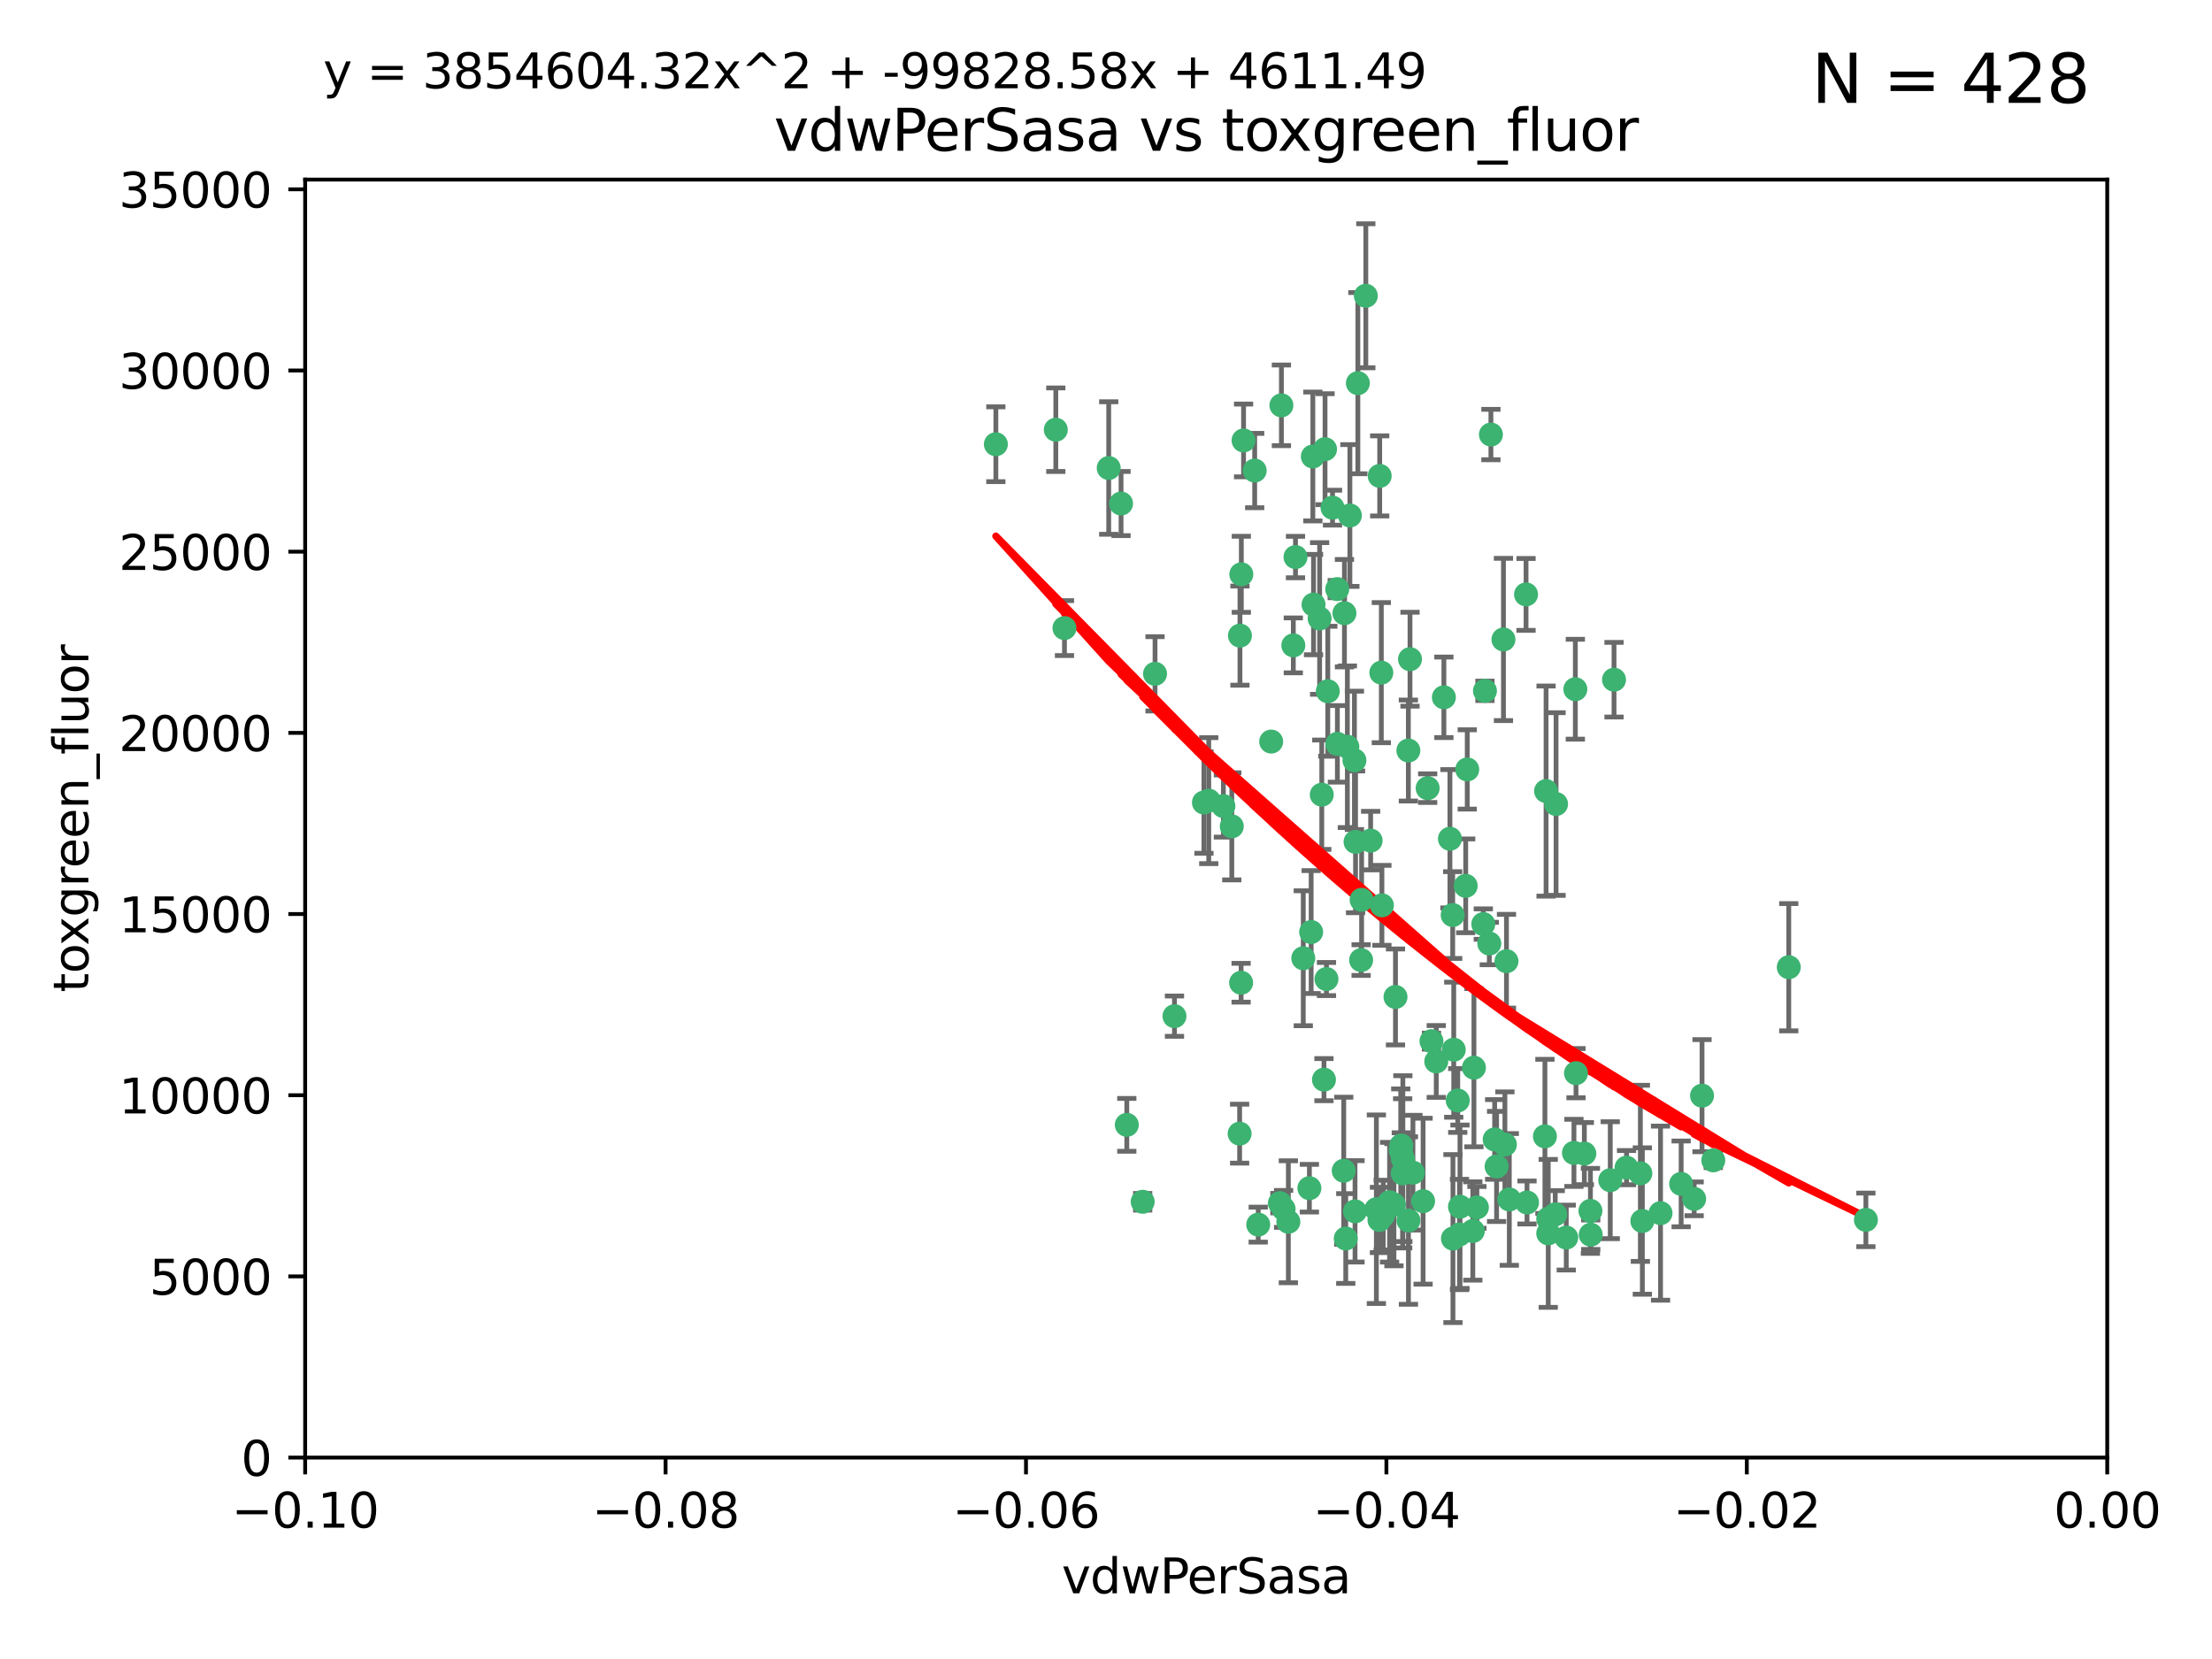 <?xml version="1.0" encoding="utf-8" standalone="no"?>
<!DOCTYPE svg PUBLIC "-//W3C//DTD SVG 1.1//EN"
  "http://www.w3.org/Graphics/SVG/1.1/DTD/svg11.dtd">
<svg xmlns:xlink="http://www.w3.org/1999/xlink" width="460.8pt" height="345.6pt" viewBox="0 0 460.8 345.6" xmlns="http://www.w3.org/2000/svg" version="1.1">
 <defs>
  <style type="text/css">*{stroke-linejoin: round; stroke-linecap: butt}</style>
 </defs>
 <g id="figure_1">
  <g id="patch_1">
   <path d="M 0 345.6 
L 460.8 345.6 
L 460.8 0 
L 0 0 
z
" style="fill: #ffffff"/>
  </g>
  <g id="axes_1">
   <g id="patch_2">
    <path d="M 63.571 303.64 
L 438.975 303.64 
L 438.975 37.411 
L 63.571 37.411 
z
" style="fill: #ffffff"/>
   </g>
   <g id="PathCollection_1">
    <defs>
     <path id="ma7ba434b31" d="M 0 1.118 
C 0.297 1.118 0.581 1 0.791 0.791 
C 1 0.581 1.118 0.297 1.118 0 
C 1.118 -0.297 1 -0.581 0.791 -0.791 
C 0.581 -1 0.297 -1.118 0 -1.118 
C -0.297 -1.118 -0.581 -1 -0.791 -0.791 
C -1 -0.581 -1.118 -0.297 -1.118 0 
C -1.118 0.297 -1 0.581 -0.791 0.791 
C -0.581 1 -0.297 1.118 0 1.118 
z
" style="stroke: #3cb371"/>
    </defs>
    <g clip-path="url(#p7598e3e848)">
     <use xlink:href="#ma7ba434b31" x="261.374" y="98.026" style="fill: #3cb371; stroke: #3cb371"/>
     <use xlink:href="#ma7ba434b31" x="273.49" y="95.094" style="fill: #3cb371; stroke: #3cb371"/>
     <use xlink:href="#ma7ba434b31" x="219.944" y="89.516" style="fill: #3cb371; stroke: #3cb371"/>
     <use xlink:href="#ma7ba434b31" x="269.875" y="116.045" style="fill: #3cb371; stroke: #3cb371"/>
     <use xlink:href="#ma7ba434b31" x="274.902" y="128.839" style="fill: #3cb371; stroke: #3cb371"/>
     <use xlink:href="#ma7ba434b31" x="293.731" y="137.321" style="fill: #3cb371; stroke: #3cb371"/>
     <use xlink:href="#ma7ba434b31" x="282.152" y="158.394" style="fill: #3cb371; stroke: #3cb371"/>
     <use xlink:href="#ma7ba434b31" x="259.057" y="91.754" style="fill: #3cb371; stroke: #3cb371"/>
     <use xlink:href="#ma7ba434b31" x="273.633" y="125.947" style="fill: #3cb371; stroke: #3cb371"/>
     <use xlink:href="#ma7ba434b31" x="264.81" y="154.483" style="fill: #3cb371; stroke: #3cb371"/>
     <use xlink:href="#ma7ba434b31" x="281.206" y="107.386" style="fill: #3cb371; stroke: #3cb371"/>
     <use xlink:href="#ma7ba434b31" x="258.59" y="119.635" style="fill: #3cb371; stroke: #3cb371"/>
     <use xlink:href="#ma7ba434b31" x="282.869" y="79.819" style="fill: #3cb371; stroke: #3cb371"/>
     <use xlink:href="#ma7ba434b31" x="278.572" y="122.72" style="fill: #3cb371; stroke: #3cb371"/>
     <use xlink:href="#ma7ba434b31" x="276.328" y="203.953" style="fill: #3cb371; stroke: #3cb371"/>
     <use xlink:href="#ma7ba434b31" x="269.423" y="134.443" style="fill: #3cb371; stroke: #3cb371"/>
     <use xlink:href="#ma7ba434b31" x="278.602" y="154.954" style="fill: #3cb371; stroke: #3cb371"/>
     <use xlink:href="#ma7ba434b31" x="233.536" y="104.896" style="fill: #3cb371; stroke: #3cb371"/>
     <use xlink:href="#ma7ba434b31" x="293.388" y="156.348" style="fill: #3cb371; stroke: #3cb371"/>
     <use xlink:href="#ma7ba434b31" x="277.586" y="105.756" style="fill: #3cb371; stroke: #3cb371"/>
     <use xlink:href="#ma7ba434b31" x="230.966" y="97.498" style="fill: #3cb371; stroke: #3cb371"/>
     <use xlink:href="#ma7ba434b31" x="207.456" y="92.545" style="fill: #3cb371; stroke: #3cb371"/>
     <use xlink:href="#ma7ba434b31" x="275.349" y="165.548" style="fill: #3cb371; stroke: #3cb371"/>
     <use xlink:href="#ma7ba434b31" x="309.343" y="143.916" style="fill: #3cb371; stroke: #3cb371"/>
     <use xlink:href="#ma7ba434b31" x="244.665" y="211.686" style="fill: #3cb371; stroke: #3cb371"/>
     <use xlink:href="#ma7ba434b31" x="294.341" y="244.292" style="fill: #3cb371; stroke: #3cb371"/>
     <use xlink:href="#ma7ba434b31" x="283.547" y="200.005" style="fill: #3cb371; stroke: #3cb371"/>
     <use xlink:href="#ma7ba434b31" x="221.75" y="130.84" style="fill: #3cb371; stroke: #3cb371"/>
     <use xlink:href="#ma7ba434b31" x="262.111" y="255.109" style="fill: #3cb371; stroke: #3cb371"/>
     <use xlink:href="#ma7ba434b31" x="271.497" y="199.62" style="fill: #3cb371; stroke: #3cb371"/>
     <use xlink:href="#ma7ba434b31" x="282.387" y="175.376" style="fill: #3cb371; stroke: #3cb371"/>
     <use xlink:href="#ma7ba434b31" x="240.614" y="140.37" style="fill: #3cb371; stroke: #3cb371"/>
     <use xlink:href="#ma7ba434b31" x="250.802" y="167.179" style="fill: #3cb371; stroke: #3cb371"/>
     <use xlink:href="#ma7ba434b31" x="254.852" y="167.916" style="fill: #3cb371; stroke: #3cb371"/>
     <use xlink:href="#ma7ba434b31" x="276.03" y="93.572" style="fill: #3cb371; stroke: #3cb371"/>
     <use xlink:href="#ma7ba434b31" x="268.387" y="254.516" style="fill: #3cb371; stroke: #3cb371"/>
     <use xlink:href="#ma7ba434b31" x="280.072" y="127.738" style="fill: #3cb371; stroke: #3cb371"/>
     <use xlink:href="#ma7ba434b31" x="300.789" y="145.262" style="fill: #3cb371; stroke: #3cb371"/>
     <use xlink:href="#ma7ba434b31" x="293.405" y="254.258" style="fill: #3cb371; stroke: #3cb371"/>
     <use xlink:href="#ma7ba434b31" x="283.648" y="187.448" style="fill: #3cb371; stroke: #3cb371"/>
     <use xlink:href="#ma7ba434b31" x="287.754" y="140.122" style="fill: #3cb371; stroke: #3cb371"/>
     <use xlink:href="#ma7ba434b31" x="303.675" y="229.253" style="fill: #3cb371; stroke: #3cb371"/>
     <use xlink:href="#ma7ba434b31" x="266.622" y="250.635" style="fill: #3cb371; stroke: #3cb371"/>
     <use xlink:href="#ma7ba434b31" x="279.927" y="243.887" style="fill: #3cb371; stroke: #3cb371"/>
     <use xlink:href="#ma7ba434b31" x="284.527" y="61.614" style="fill: #3cb371; stroke: #3cb371"/>
     <use xlink:href="#ma7ba434b31" x="287.366" y="254.138" style="fill: #3cb371; stroke: #3cb371"/>
     <use xlink:href="#ma7ba434b31" x="302.676" y="258.016" style="fill: #3cb371; stroke: #3cb371"/>
     <use xlink:href="#ma7ba434b31" x="287.876" y="188.597" style="fill: #3cb371; stroke: #3cb371"/>
     <use xlink:href="#ma7ba434b31" x="302.623" y="190.622" style="fill: #3cb371; stroke: #3cb371"/>
     <use xlink:href="#ma7ba434b31" x="266.94" y="84.44" style="fill: #3cb371; stroke: #3cb371"/>
     <use xlink:href="#ma7ba434b31" x="258.305" y="132.411" style="fill: #3cb371; stroke: #3cb371"/>
     <use xlink:href="#ma7ba434b31" x="251.805" y="166.79" style="fill: #3cb371; stroke: #3cb371"/>
     <use xlink:href="#ma7ba434b31" x="238.042" y="250.352" style="fill: #3cb371; stroke: #3cb371"/>
     <use xlink:href="#ma7ba434b31" x="298.2" y="216.89" style="fill: #3cb371; stroke: #3cb371"/>
     <use xlink:href="#ma7ba434b31" x="322.524" y="253.893" style="fill: #3cb371; stroke: #3cb371"/>
     <use xlink:href="#ma7ba434b31" x="272.771" y="247.522" style="fill: #3cb371; stroke: #3cb371"/>
     <use xlink:href="#ma7ba434b31" x="287.416" y="99.14" style="fill: #3cb371; stroke: #3cb371"/>
     <use xlink:href="#ma7ba434b31" x="282.276" y="252.344" style="fill: #3cb371; stroke: #3cb371"/>
     <use xlink:href="#ma7ba434b31" x="258.546" y="204.723" style="fill: #3cb371; stroke: #3cb371"/>
     <use xlink:href="#ma7ba434b31" x="297.408" y="164.19" style="fill: #3cb371; stroke: #3cb371"/>
     <use xlink:href="#ma7ba434b31" x="280.68" y="155.561" style="fill: #3cb371; stroke: #3cb371"/>
     <use xlink:href="#ma7ba434b31" x="276.606" y="143.999" style="fill: #3cb371; stroke: #3cb371"/>
     <use xlink:href="#ma7ba434b31" x="289.472" y="250.441" style="fill: #3cb371; stroke: #3cb371"/>
     <use xlink:href="#ma7ba434b31" x="256.606" y="172.143" style="fill: #3cb371; stroke: #3cb371"/>
     <use xlink:href="#ma7ba434b31" x="290.707" y="207.684" style="fill: #3cb371; stroke: #3cb371"/>
     <use xlink:href="#ma7ba434b31" x="234.733" y="234.325" style="fill: #3cb371; stroke: #3cb371"/>
     <use xlink:href="#ma7ba434b31" x="313.198" y="133.213" style="fill: #3cb371; stroke: #3cb371"/>
     <use xlink:href="#ma7ba434b31" x="310.584" y="90.523" style="fill: #3cb371; stroke: #3cb371"/>
     <use xlink:href="#ma7ba434b31" x="314.416" y="249.867" style="fill: #3cb371; stroke: #3cb371"/>
     <use xlink:href="#ma7ba434b31" x="304.14" y="251.387" style="fill: #3cb371; stroke: #3cb371"/>
     <use xlink:href="#ma7ba434b31" x="305.654" y="160.289" style="fill: #3cb371; stroke: #3cb371"/>
     <use xlink:href="#ma7ba434b31" x="310.249" y="196.552" style="fill: #3cb371; stroke: #3cb371"/>
     <use xlink:href="#ma7ba434b31" x="290.383" y="250.967" style="fill: #3cb371; stroke: #3cb371"/>
     <use xlink:href="#ma7ba434b31" x="258.237" y="236.161" style="fill: #3cb371; stroke: #3cb371"/>
     <use xlink:href="#ma7ba434b31" x="286.723" y="251.902" style="fill: #3cb371; stroke: #3cb371"/>
     <use xlink:href="#ma7ba434b31" x="307.049" y="222.416" style="fill: #3cb371; stroke: #3cb371"/>
     <use xlink:href="#ma7ba434b31" x="280.346" y="258.008" style="fill: #3cb371; stroke: #3cb371"/>
     <use xlink:href="#ma7ba434b31" x="299.198" y="221.118" style="fill: #3cb371; stroke: #3cb371"/>
     <use xlink:href="#ma7ba434b31" x="302.048" y="174.728" style="fill: #3cb371; stroke: #3cb371"/>
     <use xlink:href="#ma7ba434b31" x="311.365" y="237.366" style="fill: #3cb371; stroke: #3cb371"/>
     <use xlink:href="#ma7ba434b31" x="292.202" y="244.424" style="fill: #3cb371; stroke: #3cb371"/>
     <use xlink:href="#ma7ba434b31" x="336.23" y="141.593" style="fill: #3cb371; stroke: #3cb371"/>
     <use xlink:href="#ma7ba434b31" x="285.529" y="175.112" style="fill: #3cb371; stroke: #3cb371"/>
     <use xlink:href="#ma7ba434b31" x="291.917" y="238.639" style="fill: #3cb371; stroke: #3cb371"/>
     <use xlink:href="#ma7ba434b31" x="292.241" y="241.363" style="fill: #3cb371; stroke: #3cb371"/>
     <use xlink:href="#ma7ba434b31" x="311.766" y="242.989" style="fill: #3cb371; stroke: #3cb371"/>
     <use xlink:href="#ma7ba434b31" x="273.135" y="194.16" style="fill: #3cb371; stroke: #3cb371"/>
     <use xlink:href="#ma7ba434b31" x="291.799" y="239.629" style="fill: #3cb371; stroke: #3cb371"/>
     <use xlink:href="#ma7ba434b31" x="318.105" y="250.499" style="fill: #3cb371; stroke: #3cb371"/>
     <use xlink:href="#ma7ba434b31" x="308.999" y="192.502" style="fill: #3cb371; stroke: #3cb371"/>
     <use xlink:href="#ma7ba434b31" x="307.667" y="251.524" style="fill: #3cb371; stroke: #3cb371"/>
     <use xlink:href="#ma7ba434b31" x="275.805" y="224.911" style="fill: #3cb371; stroke: #3cb371"/>
     <use xlink:href="#ma7ba434b31" x="321.836" y="236.725" style="fill: #3cb371; stroke: #3cb371"/>
     <use xlink:href="#ma7ba434b31" x="296.456" y="250.228" style="fill: #3cb371; stroke: #3cb371"/>
     <use xlink:href="#ma7ba434b31" x="322.525" y="256.937" style="fill: #3cb371; stroke: #3cb371"/>
     <use xlink:href="#ma7ba434b31" x="302.839" y="218.674" style="fill: #3cb371; stroke: #3cb371"/>
     <use xlink:href="#ma7ba434b31" x="322.074" y="164.794" style="fill: #3cb371; stroke: #3cb371"/>
     <use xlink:href="#ma7ba434b31" x="304.037" y="257.163" style="fill: #3cb371; stroke: #3cb371"/>
     <use xlink:href="#ma7ba434b31" x="328.173" y="143.576" style="fill: #3cb371; stroke: #3cb371"/>
     <use xlink:href="#ma7ba434b31" x="326.28" y="257.808" style="fill: #3cb371; stroke: #3cb371"/>
     <use xlink:href="#ma7ba434b31" x="313.826" y="200.236" style="fill: #3cb371; stroke: #3cb371"/>
     <use xlink:href="#ma7ba434b31" x="335.446" y="245.856" style="fill: #3cb371; stroke: #3cb371"/>
     <use xlink:href="#ma7ba434b31" x="313.499" y="238.42" style="fill: #3cb371; stroke: #3cb371"/>
     <use xlink:href="#ma7ba434b31" x="331.377" y="257.211" style="fill: #3cb371; stroke: #3cb371"/>
     <use xlink:href="#ma7ba434b31" x="331.314" y="252.246" style="fill: #3cb371; stroke: #3cb371"/>
     <use xlink:href="#ma7ba434b31" x="327.882" y="240.162" style="fill: #3cb371; stroke: #3cb371"/>
     <use xlink:href="#ma7ba434b31" x="288.156" y="253.135" style="fill: #3cb371; stroke: #3cb371"/>
     <use xlink:href="#ma7ba434b31" x="267.397" y="251.838" style="fill: #3cb371; stroke: #3cb371"/>
     <use xlink:href="#ma7ba434b31" x="324.157" y="167.495" style="fill: #3cb371; stroke: #3cb371"/>
     <use xlink:href="#ma7ba434b31" x="306.814" y="256.438" style="fill: #3cb371; stroke: #3cb371"/>
     <use xlink:href="#ma7ba434b31" x="345.919" y="252.723" style="fill: #3cb371; stroke: #3cb371"/>
     <use xlink:href="#ma7ba434b31" x="328.308" y="223.562" style="fill: #3cb371; stroke: #3cb371"/>
     <use xlink:href="#ma7ba434b31" x="341.718" y="244.428" style="fill: #3cb371; stroke: #3cb371"/>
     <use xlink:href="#ma7ba434b31" x="317.903" y="123.828" style="fill: #3cb371; stroke: #3cb371"/>
     <use xlink:href="#ma7ba434b31" x="330.048" y="240.314" style="fill: #3cb371; stroke: #3cb371"/>
     <use xlink:href="#ma7ba434b31" x="356.911" y="241.718" style="fill: #3cb371; stroke: #3cb371"/>
     <use xlink:href="#ma7ba434b31" x="323.985" y="252.978" style="fill: #3cb371; stroke: #3cb371"/>
     <use xlink:href="#ma7ba434b31" x="372.634" y="201.488" style="fill: #3cb371; stroke: #3cb371"/>
     <use xlink:href="#ma7ba434b31" x="305.333" y="184.534" style="fill: #3cb371; stroke: #3cb371"/>
     <use xlink:href="#ma7ba434b31" x="338.838" y="243.241" style="fill: #3cb371; stroke: #3cb371"/>
     <use xlink:href="#ma7ba434b31" x="350.214" y="246.624" style="fill: #3cb371; stroke: #3cb371"/>
     <use xlink:href="#ma7ba434b31" x="342.13" y="254.359" style="fill: #3cb371; stroke: #3cb371"/>
     <use xlink:href="#ma7ba434b31" x="388.7" y="254.12" style="fill: #3cb371; stroke: #3cb371"/>
     <use xlink:href="#ma7ba434b31" x="352.923" y="249.74" style="fill: #3cb371; stroke: #3cb371"/>
     <use xlink:href="#ma7ba434b31" x="354.563" y="228.248" style="fill: #3cb371; stroke: #3cb371"/>
    </g>
   </g>
   <g id="matplotlib.axis_1">
    <g id="xtick_1">
     <g id="line2d_1">
      <defs>
       <path id="m517779c0cc" d="M 0 0 
L 0 3.5 
" style="stroke: #000000; stroke-width: 0.8"/>
      </defs>
      <g>
       <use xlink:href="#m517779c0cc" x="63.571" y="303.64" style="stroke: #000000; stroke-width: 0.8"/>
      </g>
     </g>
     <g id="text_1">
      <!-- −0.10 -->
      <g transform="translate(48.249 318.238)scale(0.1 -0.1)">
       <defs>
        <path id="DejaVuSans-2212" d="M 678 2272 
L 4684 2272 
L 4684 1741 
L 678 1741 
L 678 2272 
z
" transform="scale(0.016)"/>
        <path id="DejaVuSans-30" d="M 2034 4250 
Q 1547 4250 1301 3770 
Q 1056 3291 1056 2328 
Q 1056 1369 1301 889 
Q 1547 409 2034 409 
Q 2525 409 2770 889 
Q 3016 1369 3016 2328 
Q 3016 3291 2770 3770 
Q 2525 4250 2034 4250 
z
M 2034 4750 
Q 2819 4750 3233 4129 
Q 3647 3509 3647 2328 
Q 3647 1150 3233 529 
Q 2819 -91 2034 -91 
Q 1250 -91 836 529 
Q 422 1150 422 2328 
Q 422 3509 836 4129 
Q 1250 4750 2034 4750 
z
" transform="scale(0.016)"/>
        <path id="DejaVuSans-2e" d="M 684 794 
L 1344 794 
L 1344 0 
L 684 0 
L 684 794 
z
" transform="scale(0.016)"/>
        <path id="DejaVuSans-31" d="M 794 531 
L 1825 531 
L 1825 4091 
L 703 3866 
L 703 4441 
L 1819 4666 
L 2450 4666 
L 2450 531 
L 3481 531 
L 3481 0 
L 794 0 
L 794 531 
z
" transform="scale(0.016)"/>
       </defs>
       <use xlink:href="#DejaVuSans-2212"/>
       <use xlink:href="#DejaVuSans-30" x="83.789"/>
       <use xlink:href="#DejaVuSans-2e" x="147.412"/>
       <use xlink:href="#DejaVuSans-31" x="179.199"/>
       <use xlink:href="#DejaVuSans-30" x="242.822"/>
      </g>
     </g>
    </g>
    <g id="xtick_2">
     <g id="line2d_2">
      <g>
       <use xlink:href="#m517779c0cc" x="138.652" y="303.64" style="stroke: #000000; stroke-width: 0.8"/>
      </g>
     </g>
     <g id="text_2">
      <!-- −0.08 -->
      <g transform="translate(123.329 318.238)scale(0.1 -0.1)">
       <defs>
        <path id="DejaVuSans-38" d="M 2034 2216 
Q 1584 2216 1326 1975 
Q 1069 1734 1069 1313 
Q 1069 891 1326 650 
Q 1584 409 2034 409 
Q 2484 409 2743 651 
Q 3003 894 3003 1313 
Q 3003 1734 2745 1975 
Q 2488 2216 2034 2216 
z
M 1403 2484 
Q 997 2584 770 2862 
Q 544 3141 544 3541 
Q 544 4100 942 4425 
Q 1341 4750 2034 4750 
Q 2731 4750 3128 4425 
Q 3525 4100 3525 3541 
Q 3525 3141 3298 2862 
Q 3072 2584 2669 2484 
Q 3125 2378 3379 2068 
Q 3634 1759 3634 1313 
Q 3634 634 3220 271 
Q 2806 -91 2034 -91 
Q 1263 -91 848 271 
Q 434 634 434 1313 
Q 434 1759 690 2068 
Q 947 2378 1403 2484 
z
M 1172 3481 
Q 1172 3119 1398 2916 
Q 1625 2713 2034 2713 
Q 2441 2713 2670 2916 
Q 2900 3119 2900 3481 
Q 2900 3844 2670 4047 
Q 2441 4250 2034 4250 
Q 1625 4250 1398 4047 
Q 1172 3844 1172 3481 
z
" transform="scale(0.016)"/>
       </defs>
       <use xlink:href="#DejaVuSans-2212"/>
       <use xlink:href="#DejaVuSans-30" x="83.789"/>
       <use xlink:href="#DejaVuSans-2e" x="147.412"/>
       <use xlink:href="#DejaVuSans-30" x="179.199"/>
       <use xlink:href="#DejaVuSans-38" x="242.822"/>
      </g>
     </g>
    </g>
    <g id="xtick_3">
     <g id="line2d_3">
      <g>
       <use xlink:href="#m517779c0cc" x="213.733" y="303.64" style="stroke: #000000; stroke-width: 0.8"/>
      </g>
     </g>
     <g id="text_3">
      <!-- −0.06 -->
      <g transform="translate(198.41 318.238)scale(0.1 -0.1)">
       <defs>
        <path id="DejaVuSans-36" d="M 2113 2584 
Q 1688 2584 1439 2293 
Q 1191 2003 1191 1497 
Q 1191 994 1439 701 
Q 1688 409 2113 409 
Q 2538 409 2786 701 
Q 3034 994 3034 1497 
Q 3034 2003 2786 2293 
Q 2538 2584 2113 2584 
z
M 3366 4563 
L 3366 3988 
Q 3128 4100 2886 4159 
Q 2644 4219 2406 4219 
Q 1781 4219 1451 3797 
Q 1122 3375 1075 2522 
Q 1259 2794 1537 2939 
Q 1816 3084 2150 3084 
Q 2853 3084 3261 2657 
Q 3669 2231 3669 1497 
Q 3669 778 3244 343 
Q 2819 -91 2113 -91 
Q 1303 -91 875 529 
Q 447 1150 447 2328 
Q 447 3434 972 4092 
Q 1497 4750 2381 4750 
Q 2619 4750 2861 4703 
Q 3103 4656 3366 4563 
z
" transform="scale(0.016)"/>
       </defs>
       <use xlink:href="#DejaVuSans-2212"/>
       <use xlink:href="#DejaVuSans-30" x="83.789"/>
       <use xlink:href="#DejaVuSans-2e" x="147.412"/>
       <use xlink:href="#DejaVuSans-30" x="179.199"/>
       <use xlink:href="#DejaVuSans-36" x="242.822"/>
      </g>
     </g>
    </g>
    <g id="xtick_4">
     <g id="line2d_4">
      <g>
       <use xlink:href="#m517779c0cc" x="288.813" y="303.64" style="stroke: #000000; stroke-width: 0.8"/>
      </g>
     </g>
     <g id="text_4">
      <!-- −0.04 -->
      <g transform="translate(273.491 318.238)scale(0.1 -0.1)">
       <defs>
        <path id="DejaVuSans-34" d="M 2419 4116 
L 825 1625 
L 2419 1625 
L 2419 4116 
z
M 2253 4666 
L 3047 4666 
L 3047 1625 
L 3713 1625 
L 3713 1100 
L 3047 1100 
L 3047 0 
L 2419 0 
L 2419 1100 
L 313 1100 
L 313 1709 
L 2253 4666 
z
" transform="scale(0.016)"/>
       </defs>
       <use xlink:href="#DejaVuSans-2212"/>
       <use xlink:href="#DejaVuSans-30" x="83.789"/>
       <use xlink:href="#DejaVuSans-2e" x="147.412"/>
       <use xlink:href="#DejaVuSans-30" x="179.199"/>
       <use xlink:href="#DejaVuSans-34" x="242.822"/>
      </g>
     </g>
    </g>
    <g id="xtick_5">
     <g id="line2d_5">
      <g>
       <use xlink:href="#m517779c0cc" x="363.894" y="303.64" style="stroke: #000000; stroke-width: 0.8"/>
      </g>
     </g>
     <g id="text_5">
      <!-- −0.02 -->
      <g transform="translate(348.572 318.238)scale(0.1 -0.1)">
       <defs>
        <path id="DejaVuSans-32" d="M 1228 531 
L 3431 531 
L 3431 0 
L 469 0 
L 469 531 
Q 828 903 1448 1529 
Q 2069 2156 2228 2338 
Q 2531 2678 2651 2914 
Q 2772 3150 2772 3378 
Q 2772 3750 2511 3984 
Q 2250 4219 1831 4219 
Q 1534 4219 1204 4116 
Q 875 4013 500 3803 
L 500 4441 
Q 881 4594 1212 4672 
Q 1544 4750 1819 4750 
Q 2544 4750 2975 4387 
Q 3406 4025 3406 3419 
Q 3406 3131 3298 2873 
Q 3191 2616 2906 2266 
Q 2828 2175 2409 1742 
Q 1991 1309 1228 531 
z
" transform="scale(0.016)"/>
       </defs>
       <use xlink:href="#DejaVuSans-2212"/>
       <use xlink:href="#DejaVuSans-30" x="83.789"/>
       <use xlink:href="#DejaVuSans-2e" x="147.412"/>
       <use xlink:href="#DejaVuSans-30" x="179.199"/>
       <use xlink:href="#DejaVuSans-32" x="242.822"/>
      </g>
     </g>
    </g>
    <g id="xtick_6">
     <g id="line2d_6">
      <g>
       <use xlink:href="#m517779c0cc" x="438.975" y="303.64" style="stroke: #000000; stroke-width: 0.8"/>
      </g>
     </g>
     <g id="text_6">
      <!-- 0.00 -->
      <g transform="translate(427.842 318.238)scale(0.1 -0.1)">
       <use xlink:href="#DejaVuSans-30"/>
       <use xlink:href="#DejaVuSans-2e" x="63.623"/>
       <use xlink:href="#DejaVuSans-30" x="95.41"/>
       <use xlink:href="#DejaVuSans-30" x="159.033"/>
      </g>
     </g>
    </g>
    <g id="text_7">
     <!-- vdwPerSasa -->
     <g transform="translate(221.178 331.917)scale(0.1 -0.1)">
      <defs>
       <path id="DejaVuSans-76" d="M 191 3500 
L 800 3500 
L 1894 563 
L 2988 3500 
L 3597 3500 
L 2284 0 
L 1503 0 
L 191 3500 
z
" transform="scale(0.016)"/>
       <path id="DejaVuSans-64" d="M 2906 2969 
L 2906 4863 
L 3481 4863 
L 3481 0 
L 2906 0 
L 2906 525 
Q 2725 213 2448 61 
Q 2172 -91 1784 -91 
Q 1150 -91 751 415 
Q 353 922 353 1747 
Q 353 2572 751 3078 
Q 1150 3584 1784 3584 
Q 2172 3584 2448 3432 
Q 2725 3281 2906 2969 
z
M 947 1747 
Q 947 1113 1208 752 
Q 1469 391 1925 391 
Q 2381 391 2643 752 
Q 2906 1113 2906 1747 
Q 2906 2381 2643 2742 
Q 2381 3103 1925 3103 
Q 1469 3103 1208 2742 
Q 947 2381 947 1747 
z
" transform="scale(0.016)"/>
       <path id="DejaVuSans-77" d="M 269 3500 
L 844 3500 
L 1563 769 
L 2278 3500 
L 2956 3500 
L 3675 769 
L 4391 3500 
L 4966 3500 
L 4050 0 
L 3372 0 
L 2619 2869 
L 1863 0 
L 1184 0 
L 269 3500 
z
" transform="scale(0.016)"/>
       <path id="DejaVuSans-50" d="M 1259 4147 
L 1259 2394 
L 2053 2394 
Q 2494 2394 2734 2622 
Q 2975 2850 2975 3272 
Q 2975 3691 2734 3919 
Q 2494 4147 2053 4147 
L 1259 4147 
z
M 628 4666 
L 2053 4666 
Q 2838 4666 3239 4311 
Q 3641 3956 3641 3272 
Q 3641 2581 3239 2228 
Q 2838 1875 2053 1875 
L 1259 1875 
L 1259 0 
L 628 0 
L 628 4666 
z
" transform="scale(0.016)"/>
       <path id="DejaVuSans-65" d="M 3597 1894 
L 3597 1613 
L 953 1613 
Q 991 1019 1311 708 
Q 1631 397 2203 397 
Q 2534 397 2845 478 
Q 3156 559 3463 722 
L 3463 178 
Q 3153 47 2828 -22 
Q 2503 -91 2169 -91 
Q 1331 -91 842 396 
Q 353 884 353 1716 
Q 353 2575 817 3079 
Q 1281 3584 2069 3584 
Q 2775 3584 3186 3129 
Q 3597 2675 3597 1894 
z
M 3022 2063 
Q 3016 2534 2758 2815 
Q 2500 3097 2075 3097 
Q 1594 3097 1305 2825 
Q 1016 2553 972 2059 
L 3022 2063 
z
" transform="scale(0.016)"/>
       <path id="DejaVuSans-72" d="M 2631 2963 
Q 2534 3019 2420 3045 
Q 2306 3072 2169 3072 
Q 1681 3072 1420 2755 
Q 1159 2438 1159 1844 
L 1159 0 
L 581 0 
L 581 3500 
L 1159 3500 
L 1159 2956 
Q 1341 3275 1631 3429 
Q 1922 3584 2338 3584 
Q 2397 3584 2469 3576 
Q 2541 3569 2628 3553 
L 2631 2963 
z
" transform="scale(0.016)"/>
       <path id="DejaVuSans-53" d="M 3425 4513 
L 3425 3897 
Q 3066 4069 2747 4153 
Q 2428 4238 2131 4238 
Q 1616 4238 1336 4038 
Q 1056 3838 1056 3469 
Q 1056 3159 1242 3001 
Q 1428 2844 1947 2747 
L 2328 2669 
Q 3034 2534 3370 2195 
Q 3706 1856 3706 1288 
Q 3706 609 3251 259 
Q 2797 -91 1919 -91 
Q 1588 -91 1214 -16 
Q 841 59 441 206 
L 441 856 
Q 825 641 1194 531 
Q 1563 422 1919 422 
Q 2459 422 2753 634 
Q 3047 847 3047 1241 
Q 3047 1584 2836 1778 
Q 2625 1972 2144 2069 
L 1759 2144 
Q 1053 2284 737 2584 
Q 422 2884 422 3419 
Q 422 4038 858 4394 
Q 1294 4750 2059 4750 
Q 2388 4750 2728 4690 
Q 3069 4631 3425 4513 
z
" transform="scale(0.016)"/>
       <path id="DejaVuSans-61" d="M 2194 1759 
Q 1497 1759 1228 1600 
Q 959 1441 959 1056 
Q 959 750 1161 570 
Q 1363 391 1709 391 
Q 2188 391 2477 730 
Q 2766 1069 2766 1631 
L 2766 1759 
L 2194 1759 
z
M 3341 1997 
L 3341 0 
L 2766 0 
L 2766 531 
Q 2569 213 2275 61 
Q 1981 -91 1556 -91 
Q 1019 -91 701 211 
Q 384 513 384 1019 
Q 384 1609 779 1909 
Q 1175 2209 1959 2209 
L 2766 2209 
L 2766 2266 
Q 2766 2663 2505 2880 
Q 2244 3097 1772 3097 
Q 1472 3097 1187 3025 
Q 903 2953 641 2809 
L 641 3341 
Q 956 3463 1253 3523 
Q 1550 3584 1831 3584 
Q 2591 3584 2966 3190 
Q 3341 2797 3341 1997 
z
" transform="scale(0.016)"/>
       <path id="DejaVuSans-73" d="M 2834 3397 
L 2834 2853 
Q 2591 2978 2328 3040 
Q 2066 3103 1784 3103 
Q 1356 3103 1142 2972 
Q 928 2841 928 2578 
Q 928 2378 1081 2264 
Q 1234 2150 1697 2047 
L 1894 2003 
Q 2506 1872 2764 1633 
Q 3022 1394 3022 966 
Q 3022 478 2636 193 
Q 2250 -91 1575 -91 
Q 1294 -91 989 -36 
Q 684 19 347 128 
L 347 722 
Q 666 556 975 473 
Q 1284 391 1588 391 
Q 1994 391 2212 530 
Q 2431 669 2431 922 
Q 2431 1156 2273 1281 
Q 2116 1406 1581 1522 
L 1381 1569 
Q 847 1681 609 1914 
Q 372 2147 372 2553 
Q 372 3047 722 3315 
Q 1072 3584 1716 3584 
Q 2034 3584 2315 3537 
Q 2597 3491 2834 3397 
z
" transform="scale(0.016)"/>
      </defs>
      <use xlink:href="#DejaVuSans-76"/>
      <use xlink:href="#DejaVuSans-64" x="59.18"/>
      <use xlink:href="#DejaVuSans-77" x="122.656"/>
      <use xlink:href="#DejaVuSans-50" x="204.443"/>
      <use xlink:href="#DejaVuSans-65" x="261.121"/>
      <use xlink:href="#DejaVuSans-72" x="322.645"/>
      <use xlink:href="#DejaVuSans-53" x="363.758"/>
      <use xlink:href="#DejaVuSans-61" x="427.234"/>
      <use xlink:href="#DejaVuSans-73" x="488.514"/>
      <use xlink:href="#DejaVuSans-61" x="540.613"/>
     </g>
    </g>
   </g>
   <g id="matplotlib.axis_2">
    <g id="ytick_1">
     <g id="line2d_7">
      <defs>
       <path id="m0b5d9d36c7" d="M 0 0 
L -3.5 0 
" style="stroke: #000000; stroke-width: 0.8"/>
      </defs>
      <g>
       <use xlink:href="#m0b5d9d36c7" x="63.571" y="303.64" style="stroke: #000000; stroke-width: 0.8"/>
      </g>
     </g>
     <g id="text_8">
      <!-- 0 -->
      <g transform="translate(50.209 307.439)scale(0.1 -0.1)">
       <use xlink:href="#DejaVuSans-30"/>
      </g>
     </g>
    </g>
    <g id="ytick_2">
     <g id="line2d_8">
      <g>
       <use xlink:href="#m0b5d9d36c7" x="63.571" y="265.897" style="stroke: #000000; stroke-width: 0.8"/>
      </g>
     </g>
     <g id="text_9">
      <!-- 5000 -->
      <g transform="translate(31.121 269.696)scale(0.1 -0.1)">
       <defs>
        <path id="DejaVuSans-35" d="M 691 4666 
L 3169 4666 
L 3169 4134 
L 1269 4134 
L 1269 2991 
Q 1406 3038 1543 3061 
Q 1681 3084 1819 3084 
Q 2600 3084 3056 2656 
Q 3513 2228 3513 1497 
Q 3513 744 3044 326 
Q 2575 -91 1722 -91 
Q 1428 -91 1123 -41 
Q 819 9 494 109 
L 494 744 
Q 775 591 1075 516 
Q 1375 441 1709 441 
Q 2250 441 2565 725 
Q 2881 1009 2881 1497 
Q 2881 1984 2565 2268 
Q 2250 2553 1709 2553 
Q 1456 2553 1204 2497 
Q 953 2441 691 2322 
L 691 4666 
z
" transform="scale(0.016)"/>
       </defs>
       <use xlink:href="#DejaVuSans-35"/>
       <use xlink:href="#DejaVuSans-30" x="63.623"/>
       <use xlink:href="#DejaVuSans-30" x="127.246"/>
       <use xlink:href="#DejaVuSans-30" x="190.869"/>
      </g>
     </g>
    </g>
    <g id="ytick_3">
     <g id="line2d_9">
      <g>
       <use xlink:href="#m0b5d9d36c7" x="63.571" y="228.154" style="stroke: #000000; stroke-width: 0.8"/>
      </g>
     </g>
     <g id="text_10">
      <!-- 10000 -->
      <g transform="translate(24.759 231.953)scale(0.1 -0.1)">
       <use xlink:href="#DejaVuSans-31"/>
       <use xlink:href="#DejaVuSans-30" x="63.623"/>
       <use xlink:href="#DejaVuSans-30" x="127.246"/>
       <use xlink:href="#DejaVuSans-30" x="190.869"/>
       <use xlink:href="#DejaVuSans-30" x="254.492"/>
      </g>
     </g>
    </g>
    <g id="ytick_4">
     <g id="line2d_10">
      <g>
       <use xlink:href="#m0b5d9d36c7" x="63.571" y="190.411" style="stroke: #000000; stroke-width: 0.8"/>
      </g>
     </g>
     <g id="text_11">
      <!-- 15000 -->
      <g transform="translate(24.759 194.21)scale(0.1 -0.1)">
       <use xlink:href="#DejaVuSans-31"/>
       <use xlink:href="#DejaVuSans-35" x="63.623"/>
       <use xlink:href="#DejaVuSans-30" x="127.246"/>
       <use xlink:href="#DejaVuSans-30" x="190.869"/>
       <use xlink:href="#DejaVuSans-30" x="254.492"/>
      </g>
     </g>
    </g>
    <g id="ytick_5">
     <g id="line2d_11">
      <g>
       <use xlink:href="#m0b5d9d36c7" x="63.571" y="152.668" style="stroke: #000000; stroke-width: 0.8"/>
      </g>
     </g>
     <g id="text_12">
      <!-- 20000 -->
      <g transform="translate(24.759 156.467)scale(0.1 -0.1)">
       <use xlink:href="#DejaVuSans-32"/>
       <use xlink:href="#DejaVuSans-30" x="63.623"/>
       <use xlink:href="#DejaVuSans-30" x="127.246"/>
       <use xlink:href="#DejaVuSans-30" x="190.869"/>
       <use xlink:href="#DejaVuSans-30" x="254.492"/>
      </g>
     </g>
    </g>
    <g id="ytick_6">
     <g id="line2d_12">
      <g>
       <use xlink:href="#m0b5d9d36c7" x="63.571" y="114.925" style="stroke: #000000; stroke-width: 0.8"/>
      </g>
     </g>
     <g id="text_13">
      <!-- 25000 -->
      <g transform="translate(24.759 118.724)scale(0.1 -0.1)">
       <use xlink:href="#DejaVuSans-32"/>
       <use xlink:href="#DejaVuSans-35" x="63.623"/>
       <use xlink:href="#DejaVuSans-30" x="127.246"/>
       <use xlink:href="#DejaVuSans-30" x="190.869"/>
       <use xlink:href="#DejaVuSans-30" x="254.492"/>
      </g>
     </g>
    </g>
    <g id="ytick_7">
     <g id="line2d_13">
      <g>
       <use xlink:href="#m0b5d9d36c7" x="63.571" y="77.181" style="stroke: #000000; stroke-width: 0.8"/>
      </g>
     </g>
     <g id="text_14">
      <!-- 30000 -->
      <g transform="translate(24.759 80.981)scale(0.1 -0.1)">
       <defs>
        <path id="DejaVuSans-33" d="M 2597 2516 
Q 3050 2419 3304 2112 
Q 3559 1806 3559 1356 
Q 3559 666 3084 287 
Q 2609 -91 1734 -91 
Q 1441 -91 1130 -33 
Q 819 25 488 141 
L 488 750 
Q 750 597 1062 519 
Q 1375 441 1716 441 
Q 2309 441 2620 675 
Q 2931 909 2931 1356 
Q 2931 1769 2642 2001 
Q 2353 2234 1838 2234 
L 1294 2234 
L 1294 2753 
L 1863 2753 
Q 2328 2753 2575 2939 
Q 2822 3125 2822 3475 
Q 2822 3834 2567 4026 
Q 2313 4219 1838 4219 
Q 1578 4219 1281 4162 
Q 984 4106 628 3988 
L 628 4550 
Q 988 4650 1302 4700 
Q 1616 4750 1894 4750 
Q 2613 4750 3031 4423 
Q 3450 4097 3450 3541 
Q 3450 3153 3228 2886 
Q 3006 2619 2597 2516 
z
" transform="scale(0.016)"/>
       </defs>
       <use xlink:href="#DejaVuSans-33"/>
       <use xlink:href="#DejaVuSans-30" x="63.623"/>
       <use xlink:href="#DejaVuSans-30" x="127.246"/>
       <use xlink:href="#DejaVuSans-30" x="190.869"/>
       <use xlink:href="#DejaVuSans-30" x="254.492"/>
      </g>
     </g>
    </g>
    <g id="ytick_8">
     <g id="line2d_14">
      <g>
       <use xlink:href="#m0b5d9d36c7" x="63.571" y="39.438" style="stroke: #000000; stroke-width: 0.8"/>
      </g>
     </g>
     <g id="text_15">
      <!-- 35000 -->
      <g transform="translate(24.759 43.238)scale(0.1 -0.1)">
       <use xlink:href="#DejaVuSans-33"/>
       <use xlink:href="#DejaVuSans-35" x="63.623"/>
       <use xlink:href="#DejaVuSans-30" x="127.246"/>
       <use xlink:href="#DejaVuSans-30" x="190.869"/>
       <use xlink:href="#DejaVuSans-30" x="254.492"/>
      </g>
     </g>
    </g>
    <g id="text_16">
     <!-- toxgreen_fluor -->
     <g transform="translate(18.401 206.72)rotate(-90)scale(0.1 -0.1)">
      <defs>
       <path id="DejaVuSans-74" d="M 1172 4494 
L 1172 3500 
L 2356 3500 
L 2356 3053 
L 1172 3053 
L 1172 1153 
Q 1172 725 1289 603 
Q 1406 481 1766 481 
L 2356 481 
L 2356 0 
L 1766 0 
Q 1100 0 847 248 
Q 594 497 594 1153 
L 594 3053 
L 172 3053 
L 172 3500 
L 594 3500 
L 594 4494 
L 1172 4494 
z
" transform="scale(0.016)"/>
       <path id="DejaVuSans-6f" d="M 1959 3097 
Q 1497 3097 1228 2736 
Q 959 2375 959 1747 
Q 959 1119 1226 758 
Q 1494 397 1959 397 
Q 2419 397 2687 759 
Q 2956 1122 2956 1747 
Q 2956 2369 2687 2733 
Q 2419 3097 1959 3097 
z
M 1959 3584 
Q 2709 3584 3137 3096 
Q 3566 2609 3566 1747 
Q 3566 888 3137 398 
Q 2709 -91 1959 -91 
Q 1206 -91 779 398 
Q 353 888 353 1747 
Q 353 2609 779 3096 
Q 1206 3584 1959 3584 
z
" transform="scale(0.016)"/>
       <path id="DejaVuSans-78" d="M 3513 3500 
L 2247 1797 
L 3578 0 
L 2900 0 
L 1881 1375 
L 863 0 
L 184 0 
L 1544 1831 
L 300 3500 
L 978 3500 
L 1906 2253 
L 2834 3500 
L 3513 3500 
z
" transform="scale(0.016)"/>
       <path id="DejaVuSans-67" d="M 2906 1791 
Q 2906 2416 2648 2759 
Q 2391 3103 1925 3103 
Q 1463 3103 1205 2759 
Q 947 2416 947 1791 
Q 947 1169 1205 825 
Q 1463 481 1925 481 
Q 2391 481 2648 825 
Q 2906 1169 2906 1791 
z
M 3481 434 
Q 3481 -459 3084 -895 
Q 2688 -1331 1869 -1331 
Q 1566 -1331 1297 -1286 
Q 1028 -1241 775 -1147 
L 775 -588 
Q 1028 -725 1275 -790 
Q 1522 -856 1778 -856 
Q 2344 -856 2625 -561 
Q 2906 -266 2906 331 
L 2906 616 
Q 2728 306 2450 153 
Q 2172 0 1784 0 
Q 1141 0 747 490 
Q 353 981 353 1791 
Q 353 2603 747 3093 
Q 1141 3584 1784 3584 
Q 2172 3584 2450 3431 
Q 2728 3278 2906 2969 
L 2906 3500 
L 3481 3500 
L 3481 434 
z
" transform="scale(0.016)"/>
       <path id="DejaVuSans-6e" d="M 3513 2113 
L 3513 0 
L 2938 0 
L 2938 2094 
Q 2938 2591 2744 2837 
Q 2550 3084 2163 3084 
Q 1697 3084 1428 2787 
Q 1159 2491 1159 1978 
L 1159 0 
L 581 0 
L 581 3500 
L 1159 3500 
L 1159 2956 
Q 1366 3272 1645 3428 
Q 1925 3584 2291 3584 
Q 2894 3584 3203 3211 
Q 3513 2838 3513 2113 
z
" transform="scale(0.016)"/>
       <path id="DejaVuSans-5f" d="M 3263 -1063 
L 3263 -1509 
L -63 -1509 
L -63 -1063 
L 3263 -1063 
z
" transform="scale(0.016)"/>
       <path id="DejaVuSans-66" d="M 2375 4863 
L 2375 4384 
L 1825 4384 
Q 1516 4384 1395 4259 
Q 1275 4134 1275 3809 
L 1275 3500 
L 2222 3500 
L 2222 3053 
L 1275 3053 
L 1275 0 
L 697 0 
L 697 3053 
L 147 3053 
L 147 3500 
L 697 3500 
L 697 3744 
Q 697 4328 969 4595 
Q 1241 4863 1831 4863 
L 2375 4863 
z
" transform="scale(0.016)"/>
       <path id="DejaVuSans-6c" d="M 603 4863 
L 1178 4863 
L 1178 0 
L 603 0 
L 603 4863 
z
" transform="scale(0.016)"/>
       <path id="DejaVuSans-75" d="M 544 1381 
L 544 3500 
L 1119 3500 
L 1119 1403 
Q 1119 906 1312 657 
Q 1506 409 1894 409 
Q 2359 409 2629 706 
Q 2900 1003 2900 1516 
L 2900 3500 
L 3475 3500 
L 3475 0 
L 2900 0 
L 2900 538 
Q 2691 219 2414 64 
Q 2138 -91 1772 -91 
Q 1169 -91 856 284 
Q 544 659 544 1381 
z
M 1991 3584 
L 1991 3584 
z
" transform="scale(0.016)"/>
      </defs>
      <use xlink:href="#DejaVuSans-74"/>
      <use xlink:href="#DejaVuSans-6f" x="39.209"/>
      <use xlink:href="#DejaVuSans-78" x="97.266"/>
      <use xlink:href="#DejaVuSans-67" x="156.445"/>
      <use xlink:href="#DejaVuSans-72" x="219.922"/>
      <use xlink:href="#DejaVuSans-65" x="258.785"/>
      <use xlink:href="#DejaVuSans-65" x="320.309"/>
      <use xlink:href="#DejaVuSans-6e" x="381.832"/>
      <use xlink:href="#DejaVuSans-5f" x="445.211"/>
      <use xlink:href="#DejaVuSans-66" x="495.211"/>
      <use xlink:href="#DejaVuSans-6c" x="530.416"/>
      <use xlink:href="#DejaVuSans-75" x="558.199"/>
      <use xlink:href="#DejaVuSans-6f" x="621.578"/>
      <use xlink:href="#DejaVuSans-72" x="682.76"/>
     </g>
    </g>
   </g>
   <g id="LineCollection_1">
    <path d="M 261.374 105.772 
L 261.374 90.281 
" clip-path="url(#p7598e3e848)" style="fill: none; stroke: #696969"/>
    <path d="M 273.49 108.514 
L 273.49 81.675 
" clip-path="url(#p7598e3e848)" style="fill: none; stroke: #696969"/>
    <path d="M 219.944 98.217 
L 219.944 80.815 
" clip-path="url(#p7598e3e848)" style="fill: none; stroke: #696969"/>
    <path d="M 269.875 120.361 
L 269.875 111.729 
" clip-path="url(#p7598e3e848)" style="fill: none; stroke: #696969"/>
    <path d="M 274.902 144.637 
L 274.902 113.041 
" clip-path="url(#p7598e3e848)" style="fill: none; stroke: #696969"/>
    <path d="M 293.731 147.102 
L 293.731 127.541 
" clip-path="url(#p7598e3e848)" style="fill: none; stroke: #696969"/>
    <path d="M 282.152 172.807 
L 282.152 143.981 
" clip-path="url(#p7598e3e848)" style="fill: none; stroke: #696969"/>
    <path d="M 259.057 99.334 
L 259.057 84.174 
" clip-path="url(#p7598e3e848)" style="fill: none; stroke: #696969"/>
    <path d="M 273.633 136.397 
L 273.633 115.497 
" clip-path="url(#p7598e3e848)" style="fill: none; stroke: #696969"/>
    <path d="M 264.81 155.048 
L 264.81 153.918 
" clip-path="url(#p7598e3e848)" style="fill: none; stroke: #696969"/>
    <path d="M 281.206 122.155 
L 281.206 92.617 
" clip-path="url(#p7598e3e848)" style="fill: none; stroke: #696969"/>
    <path d="M 258.59 127.554 
L 258.59 111.717 
" clip-path="url(#p7598e3e848)" style="fill: none; stroke: #696969"/>
    <path d="M 282.869 98.693 
L 282.869 60.945 
" clip-path="url(#p7598e3e848)" style="fill: none; stroke: #696969"/>
    <path d="M 278.572 124.514 
L 278.572 120.926 
" clip-path="url(#p7598e3e848)" style="fill: none; stroke: #696969"/>
    <path d="M 276.328 207.405 
L 276.328 200.501 
" clip-path="url(#p7598e3e848)" style="fill: none; stroke: #696969"/>
    <path d="M 269.423 140.163 
L 269.423 128.724 
" clip-path="url(#p7598e3e848)" style="fill: none; stroke: #696969"/>
    <path d="M 278.602 162.929 
L 278.602 146.979 
" clip-path="url(#p7598e3e848)" style="fill: none; stroke: #696969"/>
    <path d="M 233.536 111.578 
L 233.536 98.214 
" clip-path="url(#p7598e3e848)" style="fill: none; stroke: #696969"/>
    <path d="M 293.388 166.868 
L 293.388 145.829 
" clip-path="url(#p7598e3e848)" style="fill: none; stroke: #696969"/>
    <path d="M 277.586 109.392 
L 277.586 102.12 
" clip-path="url(#p7598e3e848)" style="fill: none; stroke: #696969"/>
    <path d="M 230.966 111.302 
L 230.966 83.693 
" clip-path="url(#p7598e3e848)" style="fill: none; stroke: #696969"/>
    <path d="M 207.456 100.341 
L 207.456 84.749 
" clip-path="url(#p7598e3e848)" style="fill: none; stroke: #696969"/>
    <path d="M 275.349 176.939 
L 275.349 154.157 
" clip-path="url(#p7598e3e848)" style="fill: none; stroke: #696969"/>
    <path d="M 309.343 145.941 
L 309.343 141.891 
" clip-path="url(#p7598e3e848)" style="fill: none; stroke: #696969"/>
    <path d="M 244.665 215.883 
L 244.665 207.488 
" clip-path="url(#p7598e3e848)" style="fill: none; stroke: #696969"/>
    <path d="M 294.341 256.247 
L 294.341 232.336 
" clip-path="url(#p7598e3e848)" style="fill: none; stroke: #696969"/>
    <path d="M 283.547 203.204 
L 283.547 196.806 
" clip-path="url(#p7598e3e848)" style="fill: none; stroke: #696969"/>
    <path d="M 221.75 136.561 
L 221.75 125.12 
" clip-path="url(#p7598e3e848)" style="fill: none; stroke: #696969"/>
    <path d="M 262.111 258.755 
L 262.111 251.464 
" clip-path="url(#p7598e3e848)" style="fill: none; stroke: #696969"/>
    <path d="M 271.497 213.675 
L 271.497 185.565 
" clip-path="url(#p7598e3e848)" style="fill: none; stroke: #696969"/>
    <path d="M 282.387 190.142 
L 282.387 160.609 
" clip-path="url(#p7598e3e848)" style="fill: none; stroke: #696969"/>
    <path d="M 240.614 148.106 
L 240.614 132.634 
" clip-path="url(#p7598e3e848)" style="fill: none; stroke: #696969"/>
    <path d="M 250.802 177.756 
L 250.802 156.602 
" clip-path="url(#p7598e3e848)" style="fill: none; stroke: #696969"/>
    <path d="M 254.852 174.389 
L 254.852 161.444 
" clip-path="url(#p7598e3e848)" style="fill: none; stroke: #696969"/>
    <path d="M 276.03 105.129 
L 276.03 82.016 
" clip-path="url(#p7598e3e848)" style="fill: none; stroke: #696969"/>
    <path d="M 268.387 267.222 
L 268.387 241.81 
" clip-path="url(#p7598e3e848)" style="fill: none; stroke: #696969"/>
    <path d="M 280.072 138.926 
L 280.072 116.549 
" clip-path="url(#p7598e3e848)" style="fill: none; stroke: #696969"/>
    <path d="M 300.789 153.647 
L 300.789 136.877 
" clip-path="url(#p7598e3e848)" style="fill: none; stroke: #696969"/>
    <path d="M 293.405 271.704 
L 293.405 236.813 
" clip-path="url(#p7598e3e848)" style="fill: none; stroke: #696969"/>
    <path d="M 283.648 200.874 
L 283.648 174.022 
" clip-path="url(#p7598e3e848)" style="fill: none; stroke: #696969"/>
    <path d="M 287.754 154.719 
L 287.754 125.526 
" clip-path="url(#p7598e3e848)" style="fill: none; stroke: #696969"/>
    <path d="M 303.675 235.897 
L 303.675 222.609 
" clip-path="url(#p7598e3e848)" style="fill: none; stroke: #696969"/>
    <path d="M 266.622 252.665 
L 266.622 248.605 
" clip-path="url(#p7598e3e848)" style="fill: none; stroke: #696969"/>
    <path d="M 279.927 259.205 
L 279.927 228.569 
" clip-path="url(#p7598e3e848)" style="fill: none; stroke: #696969"/>
    <path d="M 284.527 76.614 
L 284.527 46.614 
" clip-path="url(#p7598e3e848)" style="fill: none; stroke: #696969"/>
    <path d="M 287.366 260.938 
L 287.366 247.337 
" clip-path="url(#p7598e3e848)" style="fill: none; stroke: #696969"/>
    <path d="M 302.676 275.516 
L 302.676 240.517 
" clip-path="url(#p7598e3e848)" style="fill: none; stroke: #696969"/>
    <path d="M 287.876 196.924 
L 287.876 180.269 
" clip-path="url(#p7598e3e848)" style="fill: none; stroke: #696969"/>
    <path d="M 302.623 199.661 
L 302.623 181.584 
" clip-path="url(#p7598e3e848)" style="fill: none; stroke: #696969"/>
    <path d="M 266.94 92.843 
L 266.94 76.037 
" clip-path="url(#p7598e3e848)" style="fill: none; stroke: #696969"/>
    <path d="M 258.305 142.738 
L 258.305 122.084 
" clip-path="url(#p7598e3e848)" style="fill: none; stroke: #696969"/>
    <path d="M 251.805 179.908 
L 251.805 153.671 
" clip-path="url(#p7598e3e848)" style="fill: none; stroke: #696969"/>
    <path d="M 238.042 252.089 
L 238.042 248.614 
" clip-path="url(#p7598e3e848)" style="fill: none; stroke: #696969"/>
    <path d="M 298.2 218.554 
L 298.2 215.226 
" clip-path="url(#p7598e3e848)" style="fill: none; stroke: #696969"/>
    <path d="M 322.524 254.845 
L 322.524 252.94 
" clip-path="url(#p7598e3e848)" style="fill: none; stroke: #696969"/>
    <path d="M 272.771 252.489 
L 272.771 242.555 
" clip-path="url(#p7598e3e848)" style="fill: none; stroke: #696969"/>
    <path d="M 287.416 107.483 
L 287.416 90.798 
" clip-path="url(#p7598e3e848)" style="fill: none; stroke: #696969"/>
    <path d="M 282.276 262.901 
L 282.276 241.787 
" clip-path="url(#p7598e3e848)" style="fill: none; stroke: #696969"/>
    <path d="M 258.546 208.763 
L 258.546 200.682 
" clip-path="url(#p7598e3e848)" style="fill: none; stroke: #696969"/>
    <path d="M 297.408 167.175 
L 297.408 161.206 
" clip-path="url(#p7598e3e848)" style="fill: none; stroke: #696969"/>
    <path d="M 280.68 172.398 
L 280.68 138.724 
" clip-path="url(#p7598e3e848)" style="fill: none; stroke: #696969"/>
    <path d="M 276.606 157.537 
L 276.606 130.461 
" clip-path="url(#p7598e3e848)" style="fill: none; stroke: #696969"/>
    <path d="M 289.472 262.909 
L 289.472 237.974 
" clip-path="url(#p7598e3e848)" style="fill: none; stroke: #696969"/>
    <path d="M 256.606 183.299 
L 256.606 160.986 
" clip-path="url(#p7598e3e848)" style="fill: none; stroke: #696969"/>
    <path d="M 290.707 217.677 
L 290.707 197.69 
" clip-path="url(#p7598e3e848)" style="fill: none; stroke: #696969"/>
    <path d="M 234.733 239.831 
L 234.733 228.82 
" clip-path="url(#p7598e3e848)" style="fill: none; stroke: #696969"/>
    <path d="M 313.198 150.11 
L 313.198 116.316 
" clip-path="url(#p7598e3e848)" style="fill: none; stroke: #696969"/>
    <path d="M 310.584 95.772 
L 310.584 85.274 
" clip-path="url(#p7598e3e848)" style="fill: none; stroke: #696969"/>
    <path d="M 314.416 263.586 
L 314.416 236.148 
" clip-path="url(#p7598e3e848)" style="fill: none; stroke: #696969"/>
    <path d="M 304.14 268.404 
L 304.14 234.371 
" clip-path="url(#p7598e3e848)" style="fill: none; stroke: #696969"/>
    <path d="M 305.654 168.551 
L 305.654 152.026 
" clip-path="url(#p7598e3e848)" style="fill: none; stroke: #696969"/>
    <path d="M 310.249 200.974 
L 310.249 192.13 
" clip-path="url(#p7598e3e848)" style="fill: none; stroke: #696969"/>
    <path d="M 290.383 263.687 
L 290.383 238.247 
" clip-path="url(#p7598e3e848)" style="fill: none; stroke: #696969"/>
    <path d="M 258.237 242.3 
L 258.237 230.022 
" clip-path="url(#p7598e3e848)" style="fill: none; stroke: #696969"/>
    <path d="M 286.723 271.544 
L 286.723 232.26 
" clip-path="url(#p7598e3e848)" style="fill: none; stroke: #696969"/>
    <path d="M 307.049 238.897 
L 307.049 205.934 
" clip-path="url(#p7598e3e848)" style="fill: none; stroke: #696969"/>
    <path d="M 280.346 267.359 
L 280.346 248.658 
" clip-path="url(#p7598e3e848)" style="fill: none; stroke: #696969"/>
    <path d="M 299.198 228.596 
L 299.198 213.64 
" clip-path="url(#p7598e3e848)" style="fill: none; stroke: #696969"/>
    <path d="M 302.048 189.135 
L 302.048 160.322 
" clip-path="url(#p7598e3e848)" style="fill: none; stroke: #696969"/>
    <path d="M 311.365 245.665 
L 311.365 229.068 
" clip-path="url(#p7598e3e848)" style="fill: none; stroke: #696969"/>
    <path d="M 292.202 259.965 
L 292.202 228.883 
" clip-path="url(#p7598e3e848)" style="fill: none; stroke: #696969"/>
    <path d="M 336.23 149.363 
L 336.23 133.823 
" clip-path="url(#p7598e3e848)" style="fill: none; stroke: #696969"/>
    <path d="M 285.529 181.212 
L 285.529 169.013 
" clip-path="url(#p7598e3e848)" style="fill: none; stroke: #696969"/>
    <path d="M 291.917 241.298 
L 291.917 235.98 
" clip-path="url(#p7598e3e848)" style="fill: none; stroke: #696969"/>
    <path d="M 292.241 258.637 
L 292.241 224.089 
" clip-path="url(#p7598e3e848)" style="fill: none; stroke: #696969"/>
    <path d="M 311.766 254.46 
L 311.766 231.518 
" clip-path="url(#p7598e3e848)" style="fill: none; stroke: #696969"/>
    <path d="M 273.135 206.958 
L 273.135 181.362 
" clip-path="url(#p7598e3e848)" style="fill: none; stroke: #696969"/>
    <path d="M 291.799 252.411 
L 291.799 226.846 
" clip-path="url(#p7598e3e848)" style="fill: none; stroke: #696969"/>
    <path d="M 318.105 254.975 
L 318.105 246.022 
" clip-path="url(#p7598e3e848)" style="fill: none; stroke: #696969"/>
    <path d="M 308.999 195.669 
L 308.999 189.335 
" clip-path="url(#p7598e3e848)" style="fill: none; stroke: #696969"/>
    <path d="M 307.667 255.883 
L 307.667 247.164 
" clip-path="url(#p7598e3e848)" style="fill: none; stroke: #696969"/>
    <path d="M 275.805 229.302 
L 275.805 220.52 
" clip-path="url(#p7598e3e848)" style="fill: none; stroke: #696969"/>
    <path d="M 321.836 252.781 
L 321.836 220.67 
" clip-path="url(#p7598e3e848)" style="fill: none; stroke: #696969"/>
    <path d="M 296.456 267.51 
L 296.456 232.946 
" clip-path="url(#p7598e3e848)" style="fill: none; stroke: #696969"/>
    <path d="M 322.525 272.347 
L 322.525 241.526 
" clip-path="url(#p7598e3e848)" style="fill: none; stroke: #696969"/>
    <path d="M 302.839 232.742 
L 302.839 204.605 
" clip-path="url(#p7598e3e848)" style="fill: none; stroke: #696969"/>
    <path d="M 322.074 186.68 
L 322.074 142.908 
" clip-path="url(#p7598e3e848)" style="fill: none; stroke: #696969"/>
    <path d="M 304.037 268.652 
L 304.037 245.675 
" clip-path="url(#p7598e3e848)" style="fill: none; stroke: #696969"/>
    <path d="M 328.173 153.98 
L 328.173 133.171 
" clip-path="url(#p7598e3e848)" style="fill: none; stroke: #696969"/>
    <path d="M 326.28 264.569 
L 326.28 251.047 
" clip-path="url(#p7598e3e848)" style="fill: none; stroke: #696969"/>
    <path d="M 313.826 209.997 
L 313.826 190.475 
" clip-path="url(#p7598e3e848)" style="fill: none; stroke: #696969"/>
    <path d="M 335.446 258.035 
L 335.446 233.677 
" clip-path="url(#p7598e3e848)" style="fill: none; stroke: #696969"/>
    <path d="M 313.499 249.385 
L 313.499 227.454 
" clip-path="url(#p7598e3e848)" style="fill: none; stroke: #696969"/>
    <path d="M 331.377 260.274 
L 331.377 254.148 
" clip-path="url(#p7598e3e848)" style="fill: none; stroke: #696969"/>
    <path d="M 331.314 261.1 
L 331.314 243.393 
" clip-path="url(#p7598e3e848)" style="fill: none; stroke: #696969"/>
    <path d="M 327.882 247.153 
L 327.882 233.171 
" clip-path="url(#p7598e3e848)" style="fill: none; stroke: #696969"/>
    <path d="M 288.156 260.405 
L 288.156 245.864 
" clip-path="url(#p7598e3e848)" style="fill: none; stroke: #696969"/>
    <path d="M 267.397 255.685 
L 267.397 247.992 
" clip-path="url(#p7598e3e848)" style="fill: none; stroke: #696969"/>
    <path d="M 324.157 186.519 
L 324.157 148.47 
" clip-path="url(#p7598e3e848)" style="fill: none; stroke: #696969"/>
    <path d="M 306.814 266.679 
L 306.814 246.196 
" clip-path="url(#p7598e3e848)" style="fill: none; stroke: #696969"/>
    <path d="M 345.919 270.856 
L 345.919 234.59 
" clip-path="url(#p7598e3e848)" style="fill: none; stroke: #696969"/>
    <path d="M 328.308 228.692 
L 328.308 218.432 
" clip-path="url(#p7598e3e848)" style="fill: none; stroke: #696969"/>
    <path d="M 341.718 262.775 
L 341.718 226.08 
" clip-path="url(#p7598e3e848)" style="fill: none; stroke: #696969"/>
    <path d="M 317.903 131.314 
L 317.903 116.343 
" clip-path="url(#p7598e3e848)" style="fill: none; stroke: #696969"/>
    <path d="M 330.048 246.787 
L 330.048 233.841 
" clip-path="url(#p7598e3e848)" style="fill: none; stroke: #696969"/>
    <path d="M 356.911 243.231 
L 356.911 240.205 
" clip-path="url(#p7598e3e848)" style="fill: none; stroke: #696969"/>
    <path d="M 323.985 257.921 
L 323.985 248.036 
" clip-path="url(#p7598e3e848)" style="fill: none; stroke: #696969"/>
    <path d="M 372.634 214.744 
L 372.634 188.233 
" clip-path="url(#p7598e3e848)" style="fill: none; stroke: #696969"/>
    <path d="M 305.333 194.3 
L 305.333 174.769 
" clip-path="url(#p7598e3e848)" style="fill: none; stroke: #696969"/>
    <path d="M 338.838 246.806 
L 338.838 239.677 
" clip-path="url(#p7598e3e848)" style="fill: none; stroke: #696969"/>
    <path d="M 350.214 255.558 
L 350.214 237.689 
" clip-path="url(#p7598e3e848)" style="fill: none; stroke: #696969"/>
    <path d="M 342.13 269.609 
L 342.13 239.11 
" clip-path="url(#p7598e3e848)" style="fill: none; stroke: #696969"/>
    <path d="M 388.7 259.7 
L 388.7 248.54 
" clip-path="url(#p7598e3e848)" style="fill: none; stroke: #696969"/>
    <path d="M 352.923 253.255 
L 352.923 246.224 
" clip-path="url(#p7598e3e848)" style="fill: none; stroke: #696969"/>
    <path d="M 354.563 239.929 
L 354.563 216.567 
" clip-path="url(#p7598e3e848)" style="fill: none; stroke: #696969"/>
   </g>
   <g id="line2d_15">
    <defs>
     <path id="m6de6fcc0bc" d="M 2 0 
L -2 -0 
" style="stroke: #696969"/>
    </defs>
    <g clip-path="url(#p7598e3e848)">
     <use xlink:href="#m6de6fcc0bc" x="261.374" y="105.772" style="fill: #696969; stroke: #696969"/>
     <use xlink:href="#m6de6fcc0bc" x="273.49" y="108.514" style="fill: #696969; stroke: #696969"/>
     <use xlink:href="#m6de6fcc0bc" x="219.944" y="98.217" style="fill: #696969; stroke: #696969"/>
     <use xlink:href="#m6de6fcc0bc" x="269.875" y="120.361" style="fill: #696969; stroke: #696969"/>
     <use xlink:href="#m6de6fcc0bc" x="274.902" y="144.637" style="fill: #696969; stroke: #696969"/>
     <use xlink:href="#m6de6fcc0bc" x="293.731" y="147.102" style="fill: #696969; stroke: #696969"/>
     <use xlink:href="#m6de6fcc0bc" x="282.152" y="172.807" style="fill: #696969; stroke: #696969"/>
     <use xlink:href="#m6de6fcc0bc" x="259.057" y="99.334" style="fill: #696969; stroke: #696969"/>
     <use xlink:href="#m6de6fcc0bc" x="273.633" y="136.397" style="fill: #696969; stroke: #696969"/>
     <use xlink:href="#m6de6fcc0bc" x="264.81" y="155.048" style="fill: #696969; stroke: #696969"/>
     <use xlink:href="#m6de6fcc0bc" x="281.206" y="122.155" style="fill: #696969; stroke: #696969"/>
     <use xlink:href="#m6de6fcc0bc" x="258.59" y="127.554" style="fill: #696969; stroke: #696969"/>
     <use xlink:href="#m6de6fcc0bc" x="282.869" y="98.693" style="fill: #696969; stroke: #696969"/>
     <use xlink:href="#m6de6fcc0bc" x="278.572" y="124.514" style="fill: #696969; stroke: #696969"/>
     <use xlink:href="#m6de6fcc0bc" x="276.328" y="207.405" style="fill: #696969; stroke: #696969"/>
     <use xlink:href="#m6de6fcc0bc" x="269.423" y="140.163" style="fill: #696969; stroke: #696969"/>
     <use xlink:href="#m6de6fcc0bc" x="278.602" y="162.929" style="fill: #696969; stroke: #696969"/>
     <use xlink:href="#m6de6fcc0bc" x="233.536" y="111.578" style="fill: #696969; stroke: #696969"/>
     <use xlink:href="#m6de6fcc0bc" x="293.388" y="166.868" style="fill: #696969; stroke: #696969"/>
     <use xlink:href="#m6de6fcc0bc" x="277.586" y="109.392" style="fill: #696969; stroke: #696969"/>
     <use xlink:href="#m6de6fcc0bc" x="230.966" y="111.302" style="fill: #696969; stroke: #696969"/>
     <use xlink:href="#m6de6fcc0bc" x="207.456" y="100.341" style="fill: #696969; stroke: #696969"/>
     <use xlink:href="#m6de6fcc0bc" x="275.349" y="176.939" style="fill: #696969; stroke: #696969"/>
     <use xlink:href="#m6de6fcc0bc" x="309.343" y="145.941" style="fill: #696969; stroke: #696969"/>
     <use xlink:href="#m6de6fcc0bc" x="244.665" y="215.883" style="fill: #696969; stroke: #696969"/>
     <use xlink:href="#m6de6fcc0bc" x="294.341" y="256.247" style="fill: #696969; stroke: #696969"/>
     <use xlink:href="#m6de6fcc0bc" x="283.547" y="203.204" style="fill: #696969; stroke: #696969"/>
     <use xlink:href="#m6de6fcc0bc" x="221.75" y="136.561" style="fill: #696969; stroke: #696969"/>
     <use xlink:href="#m6de6fcc0bc" x="262.111" y="258.755" style="fill: #696969; stroke: #696969"/>
     <use xlink:href="#m6de6fcc0bc" x="271.497" y="213.675" style="fill: #696969; stroke: #696969"/>
     <use xlink:href="#m6de6fcc0bc" x="282.387" y="190.142" style="fill: #696969; stroke: #696969"/>
     <use xlink:href="#m6de6fcc0bc" x="240.614" y="148.106" style="fill: #696969; stroke: #696969"/>
     <use xlink:href="#m6de6fcc0bc" x="250.802" y="177.756" style="fill: #696969; stroke: #696969"/>
     <use xlink:href="#m6de6fcc0bc" x="254.852" y="174.389" style="fill: #696969; stroke: #696969"/>
     <use xlink:href="#m6de6fcc0bc" x="276.03" y="105.129" style="fill: #696969; stroke: #696969"/>
     <use xlink:href="#m6de6fcc0bc" x="268.387" y="267.222" style="fill: #696969; stroke: #696969"/>
     <use xlink:href="#m6de6fcc0bc" x="280.072" y="138.926" style="fill: #696969; stroke: #696969"/>
     <use xlink:href="#m6de6fcc0bc" x="300.789" y="153.647" style="fill: #696969; stroke: #696969"/>
     <use xlink:href="#m6de6fcc0bc" x="293.405" y="271.704" style="fill: #696969; stroke: #696969"/>
     <use xlink:href="#m6de6fcc0bc" x="283.648" y="200.874" style="fill: #696969; stroke: #696969"/>
     <use xlink:href="#m6de6fcc0bc" x="287.754" y="154.719" style="fill: #696969; stroke: #696969"/>
     <use xlink:href="#m6de6fcc0bc" x="303.675" y="235.897" style="fill: #696969; stroke: #696969"/>
     <use xlink:href="#m6de6fcc0bc" x="266.622" y="252.665" style="fill: #696969; stroke: #696969"/>
     <use xlink:href="#m6de6fcc0bc" x="279.927" y="259.205" style="fill: #696969; stroke: #696969"/>
     <use xlink:href="#m6de6fcc0bc" x="284.527" y="76.614" style="fill: #696969; stroke: #696969"/>
     <use xlink:href="#m6de6fcc0bc" x="287.366" y="260.938" style="fill: #696969; stroke: #696969"/>
     <use xlink:href="#m6de6fcc0bc" x="302.676" y="275.516" style="fill: #696969; stroke: #696969"/>
     <use xlink:href="#m6de6fcc0bc" x="287.876" y="196.924" style="fill: #696969; stroke: #696969"/>
     <use xlink:href="#m6de6fcc0bc" x="302.623" y="199.661" style="fill: #696969; stroke: #696969"/>
     <use xlink:href="#m6de6fcc0bc" x="266.94" y="92.843" style="fill: #696969; stroke: #696969"/>
     <use xlink:href="#m6de6fcc0bc" x="258.305" y="142.738" style="fill: #696969; stroke: #696969"/>
     <use xlink:href="#m6de6fcc0bc" x="251.805" y="179.908" style="fill: #696969; stroke: #696969"/>
     <use xlink:href="#m6de6fcc0bc" x="238.042" y="252.089" style="fill: #696969; stroke: #696969"/>
     <use xlink:href="#m6de6fcc0bc" x="298.2" y="218.554" style="fill: #696969; stroke: #696969"/>
     <use xlink:href="#m6de6fcc0bc" x="322.524" y="254.845" style="fill: #696969; stroke: #696969"/>
     <use xlink:href="#m6de6fcc0bc" x="272.771" y="252.489" style="fill: #696969; stroke: #696969"/>
     <use xlink:href="#m6de6fcc0bc" x="287.416" y="107.483" style="fill: #696969; stroke: #696969"/>
     <use xlink:href="#m6de6fcc0bc" x="282.276" y="262.901" style="fill: #696969; stroke: #696969"/>
     <use xlink:href="#m6de6fcc0bc" x="258.546" y="208.763" style="fill: #696969; stroke: #696969"/>
     <use xlink:href="#m6de6fcc0bc" x="297.408" y="167.175" style="fill: #696969; stroke: #696969"/>
     <use xlink:href="#m6de6fcc0bc" x="280.68" y="172.398" style="fill: #696969; stroke: #696969"/>
     <use xlink:href="#m6de6fcc0bc" x="276.606" y="157.537" style="fill: #696969; stroke: #696969"/>
     <use xlink:href="#m6de6fcc0bc" x="289.472" y="262.909" style="fill: #696969; stroke: #696969"/>
     <use xlink:href="#m6de6fcc0bc" x="256.606" y="183.299" style="fill: #696969; stroke: #696969"/>
     <use xlink:href="#m6de6fcc0bc" x="290.707" y="217.677" style="fill: #696969; stroke: #696969"/>
     <use xlink:href="#m6de6fcc0bc" x="234.733" y="239.831" style="fill: #696969; stroke: #696969"/>
     <use xlink:href="#m6de6fcc0bc" x="313.198" y="150.11" style="fill: #696969; stroke: #696969"/>
     <use xlink:href="#m6de6fcc0bc" x="310.584" y="95.772" style="fill: #696969; stroke: #696969"/>
     <use xlink:href="#m6de6fcc0bc" x="314.416" y="263.586" style="fill: #696969; stroke: #696969"/>
     <use xlink:href="#m6de6fcc0bc" x="304.14" y="268.404" style="fill: #696969; stroke: #696969"/>
     <use xlink:href="#m6de6fcc0bc" x="305.654" y="168.551" style="fill: #696969; stroke: #696969"/>
     <use xlink:href="#m6de6fcc0bc" x="310.249" y="200.974" style="fill: #696969; stroke: #696969"/>
     <use xlink:href="#m6de6fcc0bc" x="290.383" y="263.687" style="fill: #696969; stroke: #696969"/>
     <use xlink:href="#m6de6fcc0bc" x="258.237" y="242.3" style="fill: #696969; stroke: #696969"/>
     <use xlink:href="#m6de6fcc0bc" x="286.723" y="271.544" style="fill: #696969; stroke: #696969"/>
     <use xlink:href="#m6de6fcc0bc" x="307.049" y="238.897" style="fill: #696969; stroke: #696969"/>
     <use xlink:href="#m6de6fcc0bc" x="280.346" y="267.359" style="fill: #696969; stroke: #696969"/>
     <use xlink:href="#m6de6fcc0bc" x="299.198" y="228.596" style="fill: #696969; stroke: #696969"/>
     <use xlink:href="#m6de6fcc0bc" x="302.048" y="189.135" style="fill: #696969; stroke: #696969"/>
     <use xlink:href="#m6de6fcc0bc" x="311.365" y="245.665" style="fill: #696969; stroke: #696969"/>
     <use xlink:href="#m6de6fcc0bc" x="292.202" y="259.965" style="fill: #696969; stroke: #696969"/>
     <use xlink:href="#m6de6fcc0bc" x="336.23" y="149.363" style="fill: #696969; stroke: #696969"/>
     <use xlink:href="#m6de6fcc0bc" x="285.529" y="181.212" style="fill: #696969; stroke: #696969"/>
     <use xlink:href="#m6de6fcc0bc" x="291.917" y="241.298" style="fill: #696969; stroke: #696969"/>
     <use xlink:href="#m6de6fcc0bc" x="292.241" y="258.637" style="fill: #696969; stroke: #696969"/>
     <use xlink:href="#m6de6fcc0bc" x="311.766" y="254.46" style="fill: #696969; stroke: #696969"/>
     <use xlink:href="#m6de6fcc0bc" x="273.135" y="206.958" style="fill: #696969; stroke: #696969"/>
     <use xlink:href="#m6de6fcc0bc" x="291.799" y="252.411" style="fill: #696969; stroke: #696969"/>
     <use xlink:href="#m6de6fcc0bc" x="318.105" y="254.975" style="fill: #696969; stroke: #696969"/>
     <use xlink:href="#m6de6fcc0bc" x="308.999" y="195.669" style="fill: #696969; stroke: #696969"/>
     <use xlink:href="#m6de6fcc0bc" x="307.667" y="255.883" style="fill: #696969; stroke: #696969"/>
     <use xlink:href="#m6de6fcc0bc" x="275.805" y="229.302" style="fill: #696969; stroke: #696969"/>
     <use xlink:href="#m6de6fcc0bc" x="321.836" y="252.781" style="fill: #696969; stroke: #696969"/>
     <use xlink:href="#m6de6fcc0bc" x="296.456" y="267.51" style="fill: #696969; stroke: #696969"/>
     <use xlink:href="#m6de6fcc0bc" x="322.525" y="272.347" style="fill: #696969; stroke: #696969"/>
     <use xlink:href="#m6de6fcc0bc" x="302.839" y="232.742" style="fill: #696969; stroke: #696969"/>
     <use xlink:href="#m6de6fcc0bc" x="322.074" y="186.68" style="fill: #696969; stroke: #696969"/>
     <use xlink:href="#m6de6fcc0bc" x="304.037" y="268.652" style="fill: #696969; stroke: #696969"/>
     <use xlink:href="#m6de6fcc0bc" x="328.173" y="153.98" style="fill: #696969; stroke: #696969"/>
     <use xlink:href="#m6de6fcc0bc" x="326.28" y="264.569" style="fill: #696969; stroke: #696969"/>
     <use xlink:href="#m6de6fcc0bc" x="313.826" y="209.997" style="fill: #696969; stroke: #696969"/>
     <use xlink:href="#m6de6fcc0bc" x="335.446" y="258.035" style="fill: #696969; stroke: #696969"/>
     <use xlink:href="#m6de6fcc0bc" x="313.499" y="249.385" style="fill: #696969; stroke: #696969"/>
     <use xlink:href="#m6de6fcc0bc" x="331.377" y="260.274" style="fill: #696969; stroke: #696969"/>
     <use xlink:href="#m6de6fcc0bc" x="331.314" y="261.1" style="fill: #696969; stroke: #696969"/>
     <use xlink:href="#m6de6fcc0bc" x="327.882" y="247.153" style="fill: #696969; stroke: #696969"/>
     <use xlink:href="#m6de6fcc0bc" x="288.156" y="260.405" style="fill: #696969; stroke: #696969"/>
     <use xlink:href="#m6de6fcc0bc" x="267.397" y="255.685" style="fill: #696969; stroke: #696969"/>
     <use xlink:href="#m6de6fcc0bc" x="324.157" y="186.519" style="fill: #696969; stroke: #696969"/>
     <use xlink:href="#m6de6fcc0bc" x="306.814" y="266.679" style="fill: #696969; stroke: #696969"/>
     <use xlink:href="#m6de6fcc0bc" x="345.919" y="270.856" style="fill: #696969; stroke: #696969"/>
     <use xlink:href="#m6de6fcc0bc" x="328.308" y="228.692" style="fill: #696969; stroke: #696969"/>
     <use xlink:href="#m6de6fcc0bc" x="341.718" y="262.775" style="fill: #696969; stroke: #696969"/>
     <use xlink:href="#m6de6fcc0bc" x="317.903" y="131.314" style="fill: #696969; stroke: #696969"/>
     <use xlink:href="#m6de6fcc0bc" x="330.048" y="246.787" style="fill: #696969; stroke: #696969"/>
     <use xlink:href="#m6de6fcc0bc" x="356.911" y="243.231" style="fill: #696969; stroke: #696969"/>
     <use xlink:href="#m6de6fcc0bc" x="323.985" y="257.921" style="fill: #696969; stroke: #696969"/>
     <use xlink:href="#m6de6fcc0bc" x="372.634" y="214.744" style="fill: #696969; stroke: #696969"/>
     <use xlink:href="#m6de6fcc0bc" x="305.333" y="194.3" style="fill: #696969; stroke: #696969"/>
     <use xlink:href="#m6de6fcc0bc" x="338.838" y="246.806" style="fill: #696969; stroke: #696969"/>
     <use xlink:href="#m6de6fcc0bc" x="350.214" y="255.558" style="fill: #696969; stroke: #696969"/>
     <use xlink:href="#m6de6fcc0bc" x="342.13" y="269.609" style="fill: #696969; stroke: #696969"/>
     <use xlink:href="#m6de6fcc0bc" x="388.7" y="259.7" style="fill: #696969; stroke: #696969"/>
     <use xlink:href="#m6de6fcc0bc" x="352.923" y="253.255" style="fill: #696969; stroke: #696969"/>
     <use xlink:href="#m6de6fcc0bc" x="354.563" y="239.929" style="fill: #696969; stroke: #696969"/>
    </g>
   </g>
   <g id="line2d_16">
    <g clip-path="url(#p7598e3e848)">
     <use xlink:href="#m6de6fcc0bc" x="261.374" y="90.281" style="fill: #696969; stroke: #696969"/>
     <use xlink:href="#m6de6fcc0bc" x="273.49" y="81.675" style="fill: #696969; stroke: #696969"/>
     <use xlink:href="#m6de6fcc0bc" x="219.944" y="80.815" style="fill: #696969; stroke: #696969"/>
     <use xlink:href="#m6de6fcc0bc" x="269.875" y="111.729" style="fill: #696969; stroke: #696969"/>
     <use xlink:href="#m6de6fcc0bc" x="274.902" y="113.041" style="fill: #696969; stroke: #696969"/>
     <use xlink:href="#m6de6fcc0bc" x="293.731" y="127.541" style="fill: #696969; stroke: #696969"/>
     <use xlink:href="#m6de6fcc0bc" x="282.152" y="143.981" style="fill: #696969; stroke: #696969"/>
     <use xlink:href="#m6de6fcc0bc" x="259.057" y="84.174" style="fill: #696969; stroke: #696969"/>
     <use xlink:href="#m6de6fcc0bc" x="273.633" y="115.497" style="fill: #696969; stroke: #696969"/>
     <use xlink:href="#m6de6fcc0bc" x="264.81" y="153.918" style="fill: #696969; stroke: #696969"/>
     <use xlink:href="#m6de6fcc0bc" x="281.206" y="92.617" style="fill: #696969; stroke: #696969"/>
     <use xlink:href="#m6de6fcc0bc" x="258.59" y="111.717" style="fill: #696969; stroke: #696969"/>
     <use xlink:href="#m6de6fcc0bc" x="282.869" y="60.945" style="fill: #696969; stroke: #696969"/>
     <use xlink:href="#m6de6fcc0bc" x="278.572" y="120.926" style="fill: #696969; stroke: #696969"/>
     <use xlink:href="#m6de6fcc0bc" x="276.328" y="200.501" style="fill: #696969; stroke: #696969"/>
     <use xlink:href="#m6de6fcc0bc" x="269.423" y="128.724" style="fill: #696969; stroke: #696969"/>
     <use xlink:href="#m6de6fcc0bc" x="278.602" y="146.979" style="fill: #696969; stroke: #696969"/>
     <use xlink:href="#m6de6fcc0bc" x="233.536" y="98.214" style="fill: #696969; stroke: #696969"/>
     <use xlink:href="#m6de6fcc0bc" x="293.388" y="145.829" style="fill: #696969; stroke: #696969"/>
     <use xlink:href="#m6de6fcc0bc" x="277.586" y="102.12" style="fill: #696969; stroke: #696969"/>
     <use xlink:href="#m6de6fcc0bc" x="230.966" y="83.693" style="fill: #696969; stroke: #696969"/>
     <use xlink:href="#m6de6fcc0bc" x="207.456" y="84.749" style="fill: #696969; stroke: #696969"/>
     <use xlink:href="#m6de6fcc0bc" x="275.349" y="154.157" style="fill: #696969; stroke: #696969"/>
     <use xlink:href="#m6de6fcc0bc" x="309.343" y="141.891" style="fill: #696969; stroke: #696969"/>
     <use xlink:href="#m6de6fcc0bc" x="244.665" y="207.488" style="fill: #696969; stroke: #696969"/>
     <use xlink:href="#m6de6fcc0bc" x="294.341" y="232.336" style="fill: #696969; stroke: #696969"/>
     <use xlink:href="#m6de6fcc0bc" x="283.547" y="196.806" style="fill: #696969; stroke: #696969"/>
     <use xlink:href="#m6de6fcc0bc" x="221.75" y="125.12" style="fill: #696969; stroke: #696969"/>
     <use xlink:href="#m6de6fcc0bc" x="262.111" y="251.464" style="fill: #696969; stroke: #696969"/>
     <use xlink:href="#m6de6fcc0bc" x="271.497" y="185.565" style="fill: #696969; stroke: #696969"/>
     <use xlink:href="#m6de6fcc0bc" x="282.387" y="160.609" style="fill: #696969; stroke: #696969"/>
     <use xlink:href="#m6de6fcc0bc" x="240.614" y="132.634" style="fill: #696969; stroke: #696969"/>
     <use xlink:href="#m6de6fcc0bc" x="250.802" y="156.602" style="fill: #696969; stroke: #696969"/>
     <use xlink:href="#m6de6fcc0bc" x="254.852" y="161.444" style="fill: #696969; stroke: #696969"/>
     <use xlink:href="#m6de6fcc0bc" x="276.03" y="82.016" style="fill: #696969; stroke: #696969"/>
     <use xlink:href="#m6de6fcc0bc" x="268.387" y="241.81" style="fill: #696969; stroke: #696969"/>
     <use xlink:href="#m6de6fcc0bc" x="280.072" y="116.549" style="fill: #696969; stroke: #696969"/>
     <use xlink:href="#m6de6fcc0bc" x="300.789" y="136.877" style="fill: #696969; stroke: #696969"/>
     <use xlink:href="#m6de6fcc0bc" x="293.405" y="236.813" style="fill: #696969; stroke: #696969"/>
     <use xlink:href="#m6de6fcc0bc" x="283.648" y="174.022" style="fill: #696969; stroke: #696969"/>
     <use xlink:href="#m6de6fcc0bc" x="287.754" y="125.526" style="fill: #696969; stroke: #696969"/>
     <use xlink:href="#m6de6fcc0bc" x="303.675" y="222.609" style="fill: #696969; stroke: #696969"/>
     <use xlink:href="#m6de6fcc0bc" x="266.622" y="248.605" style="fill: #696969; stroke: #696969"/>
     <use xlink:href="#m6de6fcc0bc" x="279.927" y="228.569" style="fill: #696969; stroke: #696969"/>
     <use xlink:href="#m6de6fcc0bc" x="284.527" y="46.614" style="fill: #696969; stroke: #696969"/>
     <use xlink:href="#m6de6fcc0bc" x="287.366" y="247.337" style="fill: #696969; stroke: #696969"/>
     <use xlink:href="#m6de6fcc0bc" x="302.676" y="240.517" style="fill: #696969; stroke: #696969"/>
     <use xlink:href="#m6de6fcc0bc" x="287.876" y="180.269" style="fill: #696969; stroke: #696969"/>
     <use xlink:href="#m6de6fcc0bc" x="302.623" y="181.584" style="fill: #696969; stroke: #696969"/>
     <use xlink:href="#m6de6fcc0bc" x="266.94" y="76.037" style="fill: #696969; stroke: #696969"/>
     <use xlink:href="#m6de6fcc0bc" x="258.305" y="122.084" style="fill: #696969; stroke: #696969"/>
     <use xlink:href="#m6de6fcc0bc" x="251.805" y="153.671" style="fill: #696969; stroke: #696969"/>
     <use xlink:href="#m6de6fcc0bc" x="238.042" y="248.614" style="fill: #696969; stroke: #696969"/>
     <use xlink:href="#m6de6fcc0bc" x="298.2" y="215.226" style="fill: #696969; stroke: #696969"/>
     <use xlink:href="#m6de6fcc0bc" x="322.524" y="252.94" style="fill: #696969; stroke: #696969"/>
     <use xlink:href="#m6de6fcc0bc" x="272.771" y="242.555" style="fill: #696969; stroke: #696969"/>
     <use xlink:href="#m6de6fcc0bc" x="287.416" y="90.798" style="fill: #696969; stroke: #696969"/>
     <use xlink:href="#m6de6fcc0bc" x="282.276" y="241.787" style="fill: #696969; stroke: #696969"/>
     <use xlink:href="#m6de6fcc0bc" x="258.546" y="200.682" style="fill: #696969; stroke: #696969"/>
     <use xlink:href="#m6de6fcc0bc" x="297.408" y="161.206" style="fill: #696969; stroke: #696969"/>
     <use xlink:href="#m6de6fcc0bc" x="280.68" y="138.724" style="fill: #696969; stroke: #696969"/>
     <use xlink:href="#m6de6fcc0bc" x="276.606" y="130.461" style="fill: #696969; stroke: #696969"/>
     <use xlink:href="#m6de6fcc0bc" x="289.472" y="237.974" style="fill: #696969; stroke: #696969"/>
     <use xlink:href="#m6de6fcc0bc" x="256.606" y="160.986" style="fill: #696969; stroke: #696969"/>
     <use xlink:href="#m6de6fcc0bc" x="290.707" y="197.69" style="fill: #696969; stroke: #696969"/>
     <use xlink:href="#m6de6fcc0bc" x="234.733" y="228.82" style="fill: #696969; stroke: #696969"/>
     <use xlink:href="#m6de6fcc0bc" x="313.198" y="116.316" style="fill: #696969; stroke: #696969"/>
     <use xlink:href="#m6de6fcc0bc" x="310.584" y="85.274" style="fill: #696969; stroke: #696969"/>
     <use xlink:href="#m6de6fcc0bc" x="314.416" y="236.148" style="fill: #696969; stroke: #696969"/>
     <use xlink:href="#m6de6fcc0bc" x="304.14" y="234.371" style="fill: #696969; stroke: #696969"/>
     <use xlink:href="#m6de6fcc0bc" x="305.654" y="152.026" style="fill: #696969; stroke: #696969"/>
     <use xlink:href="#m6de6fcc0bc" x="310.249" y="192.13" style="fill: #696969; stroke: #696969"/>
     <use xlink:href="#m6de6fcc0bc" x="290.383" y="238.247" style="fill: #696969; stroke: #696969"/>
     <use xlink:href="#m6de6fcc0bc" x="258.237" y="230.022" style="fill: #696969; stroke: #696969"/>
     <use xlink:href="#m6de6fcc0bc" x="286.723" y="232.26" style="fill: #696969; stroke: #696969"/>
     <use xlink:href="#m6de6fcc0bc" x="307.049" y="205.934" style="fill: #696969; stroke: #696969"/>
     <use xlink:href="#m6de6fcc0bc" x="280.346" y="248.658" style="fill: #696969; stroke: #696969"/>
     <use xlink:href="#m6de6fcc0bc" x="299.198" y="213.64" style="fill: #696969; stroke: #696969"/>
     <use xlink:href="#m6de6fcc0bc" x="302.048" y="160.322" style="fill: #696969; stroke: #696969"/>
     <use xlink:href="#m6de6fcc0bc" x="311.365" y="229.068" style="fill: #696969; stroke: #696969"/>
     <use xlink:href="#m6de6fcc0bc" x="292.202" y="228.883" style="fill: #696969; stroke: #696969"/>
     <use xlink:href="#m6de6fcc0bc" x="336.23" y="133.823" style="fill: #696969; stroke: #696969"/>
     <use xlink:href="#m6de6fcc0bc" x="285.529" y="169.013" style="fill: #696969; stroke: #696969"/>
     <use xlink:href="#m6de6fcc0bc" x="291.917" y="235.98" style="fill: #696969; stroke: #696969"/>
     <use xlink:href="#m6de6fcc0bc" x="292.241" y="224.089" style="fill: #696969; stroke: #696969"/>
     <use xlink:href="#m6de6fcc0bc" x="311.766" y="231.518" style="fill: #696969; stroke: #696969"/>
     <use xlink:href="#m6de6fcc0bc" x="273.135" y="181.362" style="fill: #696969; stroke: #696969"/>
     <use xlink:href="#m6de6fcc0bc" x="291.799" y="226.846" style="fill: #696969; stroke: #696969"/>
     <use xlink:href="#m6de6fcc0bc" x="318.105" y="246.022" style="fill: #696969; stroke: #696969"/>
     <use xlink:href="#m6de6fcc0bc" x="308.999" y="189.335" style="fill: #696969; stroke: #696969"/>
     <use xlink:href="#m6de6fcc0bc" x="307.667" y="247.164" style="fill: #696969; stroke: #696969"/>
     <use xlink:href="#m6de6fcc0bc" x="275.805" y="220.52" style="fill: #696969; stroke: #696969"/>
     <use xlink:href="#m6de6fcc0bc" x="321.836" y="220.67" style="fill: #696969; stroke: #696969"/>
     <use xlink:href="#m6de6fcc0bc" x="296.456" y="232.946" style="fill: #696969; stroke: #696969"/>
     <use xlink:href="#m6de6fcc0bc" x="322.525" y="241.526" style="fill: #696969; stroke: #696969"/>
     <use xlink:href="#m6de6fcc0bc" x="302.839" y="204.605" style="fill: #696969; stroke: #696969"/>
     <use xlink:href="#m6de6fcc0bc" x="322.074" y="142.908" style="fill: #696969; stroke: #696969"/>
     <use xlink:href="#m6de6fcc0bc" x="304.037" y="245.675" style="fill: #696969; stroke: #696969"/>
     <use xlink:href="#m6de6fcc0bc" x="328.173" y="133.171" style="fill: #696969; stroke: #696969"/>
     <use xlink:href="#m6de6fcc0bc" x="326.28" y="251.047" style="fill: #696969; stroke: #696969"/>
     <use xlink:href="#m6de6fcc0bc" x="313.826" y="190.475" style="fill: #696969; stroke: #696969"/>
     <use xlink:href="#m6de6fcc0bc" x="335.446" y="233.677" style="fill: #696969; stroke: #696969"/>
     <use xlink:href="#m6de6fcc0bc" x="313.499" y="227.454" style="fill: #696969; stroke: #696969"/>
     <use xlink:href="#m6de6fcc0bc" x="331.377" y="254.148" style="fill: #696969; stroke: #696969"/>
     <use xlink:href="#m6de6fcc0bc" x="331.314" y="243.393" style="fill: #696969; stroke: #696969"/>
     <use xlink:href="#m6de6fcc0bc" x="327.882" y="233.171" style="fill: #696969; stroke: #696969"/>
     <use xlink:href="#m6de6fcc0bc" x="288.156" y="245.864" style="fill: #696969; stroke: #696969"/>
     <use xlink:href="#m6de6fcc0bc" x="267.397" y="247.992" style="fill: #696969; stroke: #696969"/>
     <use xlink:href="#m6de6fcc0bc" x="324.157" y="148.47" style="fill: #696969; stroke: #696969"/>
     <use xlink:href="#m6de6fcc0bc" x="306.814" y="246.196" style="fill: #696969; stroke: #696969"/>
     <use xlink:href="#m6de6fcc0bc" x="345.919" y="234.59" style="fill: #696969; stroke: #696969"/>
     <use xlink:href="#m6de6fcc0bc" x="328.308" y="218.432" style="fill: #696969; stroke: #696969"/>
     <use xlink:href="#m6de6fcc0bc" x="341.718" y="226.08" style="fill: #696969; stroke: #696969"/>
     <use xlink:href="#m6de6fcc0bc" x="317.903" y="116.343" style="fill: #696969; stroke: #696969"/>
     <use xlink:href="#m6de6fcc0bc" x="330.048" y="233.841" style="fill: #696969; stroke: #696969"/>
     <use xlink:href="#m6de6fcc0bc" x="356.911" y="240.205" style="fill: #696969; stroke: #696969"/>
     <use xlink:href="#m6de6fcc0bc" x="323.985" y="248.036" style="fill: #696969; stroke: #696969"/>
     <use xlink:href="#m6de6fcc0bc" x="372.634" y="188.233" style="fill: #696969; stroke: #696969"/>
     <use xlink:href="#m6de6fcc0bc" x="305.333" y="174.769" style="fill: #696969; stroke: #696969"/>
     <use xlink:href="#m6de6fcc0bc" x="338.838" y="239.677" style="fill: #696969; stroke: #696969"/>
     <use xlink:href="#m6de6fcc0bc" x="350.214" y="237.689" style="fill: #696969; stroke: #696969"/>
     <use xlink:href="#m6de6fcc0bc" x="342.13" y="239.11" style="fill: #696969; stroke: #696969"/>
     <use xlink:href="#m6de6fcc0bc" x="388.7" y="248.54" style="fill: #696969; stroke: #696969"/>
     <use xlink:href="#m6de6fcc0bc" x="352.923" y="246.224" style="fill: #696969; stroke: #696969"/>
     <use xlink:href="#m6de6fcc0bc" x="354.563" y="216.567" style="fill: #696969; stroke: #696969"/>
    </g>
   </g>
   <g id="line2d_17">
    <path d="M 261.374 168.055 
L 273.49 179.069 
L 219.944 125.811 
L 269.875 175.846 
L 274.902 180.313 
L 293.731 196.118 
L 282.152 186.572 
L 259.057 165.879 
L 273.633 179.196 
L 264.81 171.24 
L 281.206 185.768 
L 258.59 165.439 
L 282.869 187.179 
L 278.572 183.509 
L 276.328 181.562 
L 269.423 175.44 
L 278.602 183.535 
L 233.536 140.451 
L 293.388 195.844 
L 277.586 182.656 
L 230.966 137.741 
L 207.456 111.688 
L 275.349 180.706 
L 309.343 208.112 
L 244.665 151.87 
L 294.341 196.606 
L 283.547 187.752 
L 221.75 127.8 
L 262.111 168.742 
L 271.497 177.299 
L 282.387 186.772 
L 240.614 147.773 
L 250.802 157.949 
L 254.852 161.874 
L 276.03 181.302 
L 268.387 174.504 
L 280.072 184.799 
L 300.789 201.665 
L 293.405 195.857 
L 283.648 187.837 
L 287.754 191.26 
L 303.675 203.874 
L 266.622 172.9 
L 279.927 184.674 
L 284.527 188.576 
L 287.366 190.939 
L 302.676 203.114 
L 287.876 191.36 
L 302.623 203.073 
L 266.94 173.19 
L 258.305 165.168 
L 251.805 158.927 
L 238.042 145.137 
L 298.2 199.654 
L 322.524 217.455 
L 272.771 178.432 
L 287.416 190.981 
L 282.276 186.678 
L 258.546 165.397 
L 297.408 199.033 
L 280.68 185.319 
L 276.606 181.804 
L 289.472 192.672 
L 256.606 163.555 
L 290.707 193.678 
L 234.733 141.704 
L 313.198 210.919 
L 310.584 209.023 
L 314.416 211.793 
L 304.14 204.227 
L 305.654 205.369 
L 310.249 208.777 
L 290.383 193.415 
L 258.237 165.104 
L 286.723 190.407 
L 307.049 206.413 
L 280.346 185.033 
L 299.198 200.433 
L 302.048 202.633 
L 311.365 209.592 
L 292.202 194.889 
L 336.23 226.409 
L 285.529 189.413 
L 291.917 194.659 
L 292.241 194.921 
L 311.766 209.884 
L 273.135 178.756 
L 291.799 194.564 
L 318.105 214.403 
L 308.999 207.859 
L 307.667 206.873 
L 275.805 181.105 
L 321.836 216.985 
L 296.456 198.284 
L 322.525 217.456 
L 302.839 203.238 
L 322.074 217.148 
L 304.037 204.149 
L 328.173 221.24 
L 326.28 219.986 
L 313.826 211.371 
L 335.446 225.918 
L 313.499 211.136 
L 331.377 223.327 
L 331.314 223.287 
L 327.882 221.048 
L 288.156 191.591 
L 267.397 173.606 
L 324.157 218.563 
L 306.814 206.238 
L 345.919 232.271 
L 328.308 221.329 
L 341.718 229.777 
L 317.903 214.261 
L 330.048 222.467 
L 356.911 238.452 
L 323.985 218.447 
L 372.634 246.426 
L 305.333 205.128 
L 338.838 228.025 
L 350.214 234.745 
L 342.13 230.025 
L 388.7 253.519 
L 352.923 236.267 
L 354.563 237.174 
" clip-path="url(#p7598e3e848)" style="fill: none; stroke: #ff0000; stroke-width: 1.5; stroke-linecap: square"/>
   </g>
   <g id="line2d_18">
    <defs>
     <path id="mb43226debe" d="M 0 2 
C 0.53 2 1.039 1.789 1.414 1.414 
C 1.789 1.039 2 0.53 2 0 
C 2 -0.53 1.789 -1.039 1.414 -1.414 
C 1.039 -1.789 0.53 -2 0 -2 
C -0.53 -2 -1.039 -1.789 -1.414 -1.414 
C -1.789 -1.039 -2 -0.53 -2 0 
C -2 0.53 -1.789 1.039 -1.414 1.414 
C -1.039 1.789 -0.53 2 0 2 
z
" style="stroke: #3cb371"/>
    </defs>
    <g clip-path="url(#p7598e3e848)">
     <use xlink:href="#mb43226debe" x="261.374" y="98.026" style="fill: #3cb371; stroke: #3cb371"/>
     <use xlink:href="#mb43226debe" x="273.49" y="95.094" style="fill: #3cb371; stroke: #3cb371"/>
     <use xlink:href="#mb43226debe" x="219.944" y="89.516" style="fill: #3cb371; stroke: #3cb371"/>
     <use xlink:href="#mb43226debe" x="269.875" y="116.045" style="fill: #3cb371; stroke: #3cb371"/>
     <use xlink:href="#mb43226debe" x="274.902" y="128.839" style="fill: #3cb371; stroke: #3cb371"/>
     <use xlink:href="#mb43226debe" x="293.731" y="137.321" style="fill: #3cb371; stroke: #3cb371"/>
     <use xlink:href="#mb43226debe" x="282.152" y="158.394" style="fill: #3cb371; stroke: #3cb371"/>
     <use xlink:href="#mb43226debe" x="259.057" y="91.754" style="fill: #3cb371; stroke: #3cb371"/>
     <use xlink:href="#mb43226debe" x="273.633" y="125.947" style="fill: #3cb371; stroke: #3cb371"/>
     <use xlink:href="#mb43226debe" x="264.81" y="154.483" style="fill: #3cb371; stroke: #3cb371"/>
     <use xlink:href="#mb43226debe" x="281.206" y="107.386" style="fill: #3cb371; stroke: #3cb371"/>
     <use xlink:href="#mb43226debe" x="258.59" y="119.635" style="fill: #3cb371; stroke: #3cb371"/>
     <use xlink:href="#mb43226debe" x="282.869" y="79.819" style="fill: #3cb371; stroke: #3cb371"/>
     <use xlink:href="#mb43226debe" x="278.572" y="122.72" style="fill: #3cb371; stroke: #3cb371"/>
     <use xlink:href="#mb43226debe" x="276.328" y="203.953" style="fill: #3cb371; stroke: #3cb371"/>
     <use xlink:href="#mb43226debe" x="269.423" y="134.443" style="fill: #3cb371; stroke: #3cb371"/>
     <use xlink:href="#mb43226debe" x="278.602" y="154.954" style="fill: #3cb371; stroke: #3cb371"/>
     <use xlink:href="#mb43226debe" x="233.536" y="104.896" style="fill: #3cb371; stroke: #3cb371"/>
     <use xlink:href="#mb43226debe" x="293.388" y="156.348" style="fill: #3cb371; stroke: #3cb371"/>
     <use xlink:href="#mb43226debe" x="277.586" y="105.756" style="fill: #3cb371; stroke: #3cb371"/>
     <use xlink:href="#mb43226debe" x="230.966" y="97.498" style="fill: #3cb371; stroke: #3cb371"/>
     <use xlink:href="#mb43226debe" x="207.456" y="92.545" style="fill: #3cb371; stroke: #3cb371"/>
     <use xlink:href="#mb43226debe" x="275.349" y="165.548" style="fill: #3cb371; stroke: #3cb371"/>
     <use xlink:href="#mb43226debe" x="309.343" y="143.916" style="fill: #3cb371; stroke: #3cb371"/>
     <use xlink:href="#mb43226debe" x="244.665" y="211.686" style="fill: #3cb371; stroke: #3cb371"/>
     <use xlink:href="#mb43226debe" x="294.341" y="244.292" style="fill: #3cb371; stroke: #3cb371"/>
     <use xlink:href="#mb43226debe" x="283.547" y="200.005" style="fill: #3cb371; stroke: #3cb371"/>
     <use xlink:href="#mb43226debe" x="221.75" y="130.84" style="fill: #3cb371; stroke: #3cb371"/>
     <use xlink:href="#mb43226debe" x="262.111" y="255.109" style="fill: #3cb371; stroke: #3cb371"/>
     <use xlink:href="#mb43226debe" x="271.497" y="199.62" style="fill: #3cb371; stroke: #3cb371"/>
     <use xlink:href="#mb43226debe" x="282.387" y="175.376" style="fill: #3cb371; stroke: #3cb371"/>
     <use xlink:href="#mb43226debe" x="240.614" y="140.37" style="fill: #3cb371; stroke: #3cb371"/>
     <use xlink:href="#mb43226debe" x="250.802" y="167.179" style="fill: #3cb371; stroke: #3cb371"/>
     <use xlink:href="#mb43226debe" x="254.852" y="167.916" style="fill: #3cb371; stroke: #3cb371"/>
     <use xlink:href="#mb43226debe" x="276.03" y="93.572" style="fill: #3cb371; stroke: #3cb371"/>
     <use xlink:href="#mb43226debe" x="268.387" y="254.516" style="fill: #3cb371; stroke: #3cb371"/>
     <use xlink:href="#mb43226debe" x="280.072" y="127.738" style="fill: #3cb371; stroke: #3cb371"/>
     <use xlink:href="#mb43226debe" x="300.789" y="145.262" style="fill: #3cb371; stroke: #3cb371"/>
     <use xlink:href="#mb43226debe" x="293.405" y="254.258" style="fill: #3cb371; stroke: #3cb371"/>
     <use xlink:href="#mb43226debe" x="283.648" y="187.448" style="fill: #3cb371; stroke: #3cb371"/>
     <use xlink:href="#mb43226debe" x="287.754" y="140.122" style="fill: #3cb371; stroke: #3cb371"/>
     <use xlink:href="#mb43226debe" x="303.675" y="229.253" style="fill: #3cb371; stroke: #3cb371"/>
     <use xlink:href="#mb43226debe" x="266.622" y="250.635" style="fill: #3cb371; stroke: #3cb371"/>
     <use xlink:href="#mb43226debe" x="279.927" y="243.887" style="fill: #3cb371; stroke: #3cb371"/>
     <use xlink:href="#mb43226debe" x="284.527" y="61.614" style="fill: #3cb371; stroke: #3cb371"/>
     <use xlink:href="#mb43226debe" x="287.366" y="254.138" style="fill: #3cb371; stroke: #3cb371"/>
     <use xlink:href="#mb43226debe" x="302.676" y="258.016" style="fill: #3cb371; stroke: #3cb371"/>
     <use xlink:href="#mb43226debe" x="287.876" y="188.597" style="fill: #3cb371; stroke: #3cb371"/>
     <use xlink:href="#mb43226debe" x="302.623" y="190.622" style="fill: #3cb371; stroke: #3cb371"/>
     <use xlink:href="#mb43226debe" x="266.94" y="84.44" style="fill: #3cb371; stroke: #3cb371"/>
     <use xlink:href="#mb43226debe" x="258.305" y="132.411" style="fill: #3cb371; stroke: #3cb371"/>
     <use xlink:href="#mb43226debe" x="251.805" y="166.79" style="fill: #3cb371; stroke: #3cb371"/>
     <use xlink:href="#mb43226debe" x="238.042" y="250.352" style="fill: #3cb371; stroke: #3cb371"/>
     <use xlink:href="#mb43226debe" x="298.2" y="216.89" style="fill: #3cb371; stroke: #3cb371"/>
     <use xlink:href="#mb43226debe" x="322.524" y="253.893" style="fill: #3cb371; stroke: #3cb371"/>
     <use xlink:href="#mb43226debe" x="272.771" y="247.522" style="fill: #3cb371; stroke: #3cb371"/>
     <use xlink:href="#mb43226debe" x="287.416" y="99.14" style="fill: #3cb371; stroke: #3cb371"/>
     <use xlink:href="#mb43226debe" x="282.276" y="252.344" style="fill: #3cb371; stroke: #3cb371"/>
     <use xlink:href="#mb43226debe" x="258.546" y="204.723" style="fill: #3cb371; stroke: #3cb371"/>
     <use xlink:href="#mb43226debe" x="297.408" y="164.19" style="fill: #3cb371; stroke: #3cb371"/>
     <use xlink:href="#mb43226debe" x="280.68" y="155.561" style="fill: #3cb371; stroke: #3cb371"/>
     <use xlink:href="#mb43226debe" x="276.606" y="143.999" style="fill: #3cb371; stroke: #3cb371"/>
     <use xlink:href="#mb43226debe" x="289.472" y="250.441" style="fill: #3cb371; stroke: #3cb371"/>
     <use xlink:href="#mb43226debe" x="256.606" y="172.143" style="fill: #3cb371; stroke: #3cb371"/>
     <use xlink:href="#mb43226debe" x="290.707" y="207.684" style="fill: #3cb371; stroke: #3cb371"/>
     <use xlink:href="#mb43226debe" x="234.733" y="234.325" style="fill: #3cb371; stroke: #3cb371"/>
     <use xlink:href="#mb43226debe" x="313.198" y="133.213" style="fill: #3cb371; stroke: #3cb371"/>
     <use xlink:href="#mb43226debe" x="310.584" y="90.523" style="fill: #3cb371; stroke: #3cb371"/>
     <use xlink:href="#mb43226debe" x="314.416" y="249.867" style="fill: #3cb371; stroke: #3cb371"/>
     <use xlink:href="#mb43226debe" x="304.14" y="251.387" style="fill: #3cb371; stroke: #3cb371"/>
     <use xlink:href="#mb43226debe" x="305.654" y="160.289" style="fill: #3cb371; stroke: #3cb371"/>
     <use xlink:href="#mb43226debe" x="310.249" y="196.552" style="fill: #3cb371; stroke: #3cb371"/>
     <use xlink:href="#mb43226debe" x="290.383" y="250.967" style="fill: #3cb371; stroke: #3cb371"/>
     <use xlink:href="#mb43226debe" x="258.237" y="236.161" style="fill: #3cb371; stroke: #3cb371"/>
     <use xlink:href="#mb43226debe" x="286.723" y="251.902" style="fill: #3cb371; stroke: #3cb371"/>
     <use xlink:href="#mb43226debe" x="307.049" y="222.416" style="fill: #3cb371; stroke: #3cb371"/>
     <use xlink:href="#mb43226debe" x="280.346" y="258.008" style="fill: #3cb371; stroke: #3cb371"/>
     <use xlink:href="#mb43226debe" x="299.198" y="221.118" style="fill: #3cb371; stroke: #3cb371"/>
     <use xlink:href="#mb43226debe" x="302.048" y="174.728" style="fill: #3cb371; stroke: #3cb371"/>
     <use xlink:href="#mb43226debe" x="311.365" y="237.366" style="fill: #3cb371; stroke: #3cb371"/>
     <use xlink:href="#mb43226debe" x="292.202" y="244.424" style="fill: #3cb371; stroke: #3cb371"/>
     <use xlink:href="#mb43226debe" x="336.23" y="141.593" style="fill: #3cb371; stroke: #3cb371"/>
     <use xlink:href="#mb43226debe" x="285.529" y="175.112" style="fill: #3cb371; stroke: #3cb371"/>
     <use xlink:href="#mb43226debe" x="291.917" y="238.639" style="fill: #3cb371; stroke: #3cb371"/>
     <use xlink:href="#mb43226debe" x="292.241" y="241.363" style="fill: #3cb371; stroke: #3cb371"/>
     <use xlink:href="#mb43226debe" x="311.766" y="242.989" style="fill: #3cb371; stroke: #3cb371"/>
     <use xlink:href="#mb43226debe" x="273.135" y="194.16" style="fill: #3cb371; stroke: #3cb371"/>
     <use xlink:href="#mb43226debe" x="291.799" y="239.629" style="fill: #3cb371; stroke: #3cb371"/>
     <use xlink:href="#mb43226debe" x="318.105" y="250.499" style="fill: #3cb371; stroke: #3cb371"/>
     <use xlink:href="#mb43226debe" x="308.999" y="192.502" style="fill: #3cb371; stroke: #3cb371"/>
     <use xlink:href="#mb43226debe" x="307.667" y="251.524" style="fill: #3cb371; stroke: #3cb371"/>
     <use xlink:href="#mb43226debe" x="275.805" y="224.911" style="fill: #3cb371; stroke: #3cb371"/>
     <use xlink:href="#mb43226debe" x="321.836" y="236.725" style="fill: #3cb371; stroke: #3cb371"/>
     <use xlink:href="#mb43226debe" x="296.456" y="250.228" style="fill: #3cb371; stroke: #3cb371"/>
     <use xlink:href="#mb43226debe" x="322.525" y="256.937" style="fill: #3cb371; stroke: #3cb371"/>
     <use xlink:href="#mb43226debe" x="302.839" y="218.674" style="fill: #3cb371; stroke: #3cb371"/>
     <use xlink:href="#mb43226debe" x="322.074" y="164.794" style="fill: #3cb371; stroke: #3cb371"/>
     <use xlink:href="#mb43226debe" x="304.037" y="257.163" style="fill: #3cb371; stroke: #3cb371"/>
     <use xlink:href="#mb43226debe" x="328.173" y="143.576" style="fill: #3cb371; stroke: #3cb371"/>
     <use xlink:href="#mb43226debe" x="326.28" y="257.808" style="fill: #3cb371; stroke: #3cb371"/>
     <use xlink:href="#mb43226debe" x="313.826" y="200.236" style="fill: #3cb371; stroke: #3cb371"/>
     <use xlink:href="#mb43226debe" x="335.446" y="245.856" style="fill: #3cb371; stroke: #3cb371"/>
     <use xlink:href="#mb43226debe" x="313.499" y="238.42" style="fill: #3cb371; stroke: #3cb371"/>
     <use xlink:href="#mb43226debe" x="331.377" y="257.211" style="fill: #3cb371; stroke: #3cb371"/>
     <use xlink:href="#mb43226debe" x="331.314" y="252.246" style="fill: #3cb371; stroke: #3cb371"/>
     <use xlink:href="#mb43226debe" x="327.882" y="240.162" style="fill: #3cb371; stroke: #3cb371"/>
     <use xlink:href="#mb43226debe" x="288.156" y="253.135" style="fill: #3cb371; stroke: #3cb371"/>
     <use xlink:href="#mb43226debe" x="267.397" y="251.838" style="fill: #3cb371; stroke: #3cb371"/>
     <use xlink:href="#mb43226debe" x="324.157" y="167.495" style="fill: #3cb371; stroke: #3cb371"/>
     <use xlink:href="#mb43226debe" x="306.814" y="256.438" style="fill: #3cb371; stroke: #3cb371"/>
     <use xlink:href="#mb43226debe" x="345.919" y="252.723" style="fill: #3cb371; stroke: #3cb371"/>
     <use xlink:href="#mb43226debe" x="328.308" y="223.562" style="fill: #3cb371; stroke: #3cb371"/>
     <use xlink:href="#mb43226debe" x="341.718" y="244.428" style="fill: #3cb371; stroke: #3cb371"/>
     <use xlink:href="#mb43226debe" x="317.903" y="123.828" style="fill: #3cb371; stroke: #3cb371"/>
     <use xlink:href="#mb43226debe" x="330.048" y="240.314" style="fill: #3cb371; stroke: #3cb371"/>
     <use xlink:href="#mb43226debe" x="356.911" y="241.718" style="fill: #3cb371; stroke: #3cb371"/>
     <use xlink:href="#mb43226debe" x="323.985" y="252.978" style="fill: #3cb371; stroke: #3cb371"/>
     <use xlink:href="#mb43226debe" x="372.634" y="201.488" style="fill: #3cb371; stroke: #3cb371"/>
     <use xlink:href="#mb43226debe" x="305.333" y="184.534" style="fill: #3cb371; stroke: #3cb371"/>
     <use xlink:href="#mb43226debe" x="338.838" y="243.241" style="fill: #3cb371; stroke: #3cb371"/>
     <use xlink:href="#mb43226debe" x="350.214" y="246.624" style="fill: #3cb371; stroke: #3cb371"/>
     <use xlink:href="#mb43226debe" x="342.13" y="254.359" style="fill: #3cb371; stroke: #3cb371"/>
     <use xlink:href="#mb43226debe" x="388.7" y="254.12" style="fill: #3cb371; stroke: #3cb371"/>
     <use xlink:href="#mb43226debe" x="352.923" y="249.74" style="fill: #3cb371; stroke: #3cb371"/>
     <use xlink:href="#mb43226debe" x="354.563" y="228.248" style="fill: #3cb371; stroke: #3cb371"/>
    </g>
   </g>
   <g id="patch_3">
    <path d="M 63.571 303.64 
L 63.571 37.411 
" style="fill: none; stroke: #000000; stroke-width: 0.8; stroke-linejoin: miter; stroke-linecap: square"/>
   </g>
   <g id="patch_4">
    <path d="M 438.975 303.64 
L 438.975 37.411 
" style="fill: none; stroke: #000000; stroke-width: 0.8; stroke-linejoin: miter; stroke-linecap: square"/>
   </g>
   <g id="patch_5">
    <path d="M 63.571 303.64 
L 438.975 303.64 
" style="fill: none; stroke: #000000; stroke-width: 0.8; stroke-linejoin: miter; stroke-linecap: square"/>
   </g>
   <g id="patch_6">
    <path d="M 63.571 37.411 
L 438.975 37.411 
" style="fill: none; stroke: #000000; stroke-width: 0.8; stroke-linejoin: miter; stroke-linecap: square"/>
   </g>
   <g id="text_17">
    <!-- N = 428 -->
    <g transform="translate(377.394 21.426)scale(0.14 -0.14)">
     <defs>
      <path id="DejaVuSans-4e" d="M 628 4666 
L 1478 4666 
L 3547 763 
L 3547 4666 
L 4159 4666 
L 4159 0 
L 3309 0 
L 1241 3903 
L 1241 0 
L 628 0 
L 628 4666 
z
" transform="scale(0.016)"/>
      <path id="DejaVuSans-20" transform="scale(0.016)"/>
      <path id="DejaVuSans-3d" d="M 678 2906 
L 4684 2906 
L 4684 2381 
L 678 2381 
L 678 2906 
z
M 678 1631 
L 4684 1631 
L 4684 1100 
L 678 1100 
L 678 1631 
z
" transform="scale(0.016)"/>
     </defs>
     <use xlink:href="#DejaVuSans-4e"/>
     <use xlink:href="#DejaVuSans-20" x="74.805"/>
     <use xlink:href="#DejaVuSans-3d" x="106.592"/>
     <use xlink:href="#DejaVuSans-20" x="190.381"/>
     <use xlink:href="#DejaVuSans-34" x="222.168"/>
     <use xlink:href="#DejaVuSans-32" x="285.791"/>
     <use xlink:href="#DejaVuSans-38" x="349.414"/>
    </g>
   </g>
   <g id="text_18">
    <!-- y = 3854604.32x^2 + -99828.58x + 4611.49 -->
    <g transform="translate(67.325 18.387)scale(0.1 -0.1)">
     <defs>
      <path id="DejaVuSans-79" d="M 2059 -325 
Q 1816 -950 1584 -1140 
Q 1353 -1331 966 -1331 
L 506 -1331 
L 506 -850 
L 844 -850 
Q 1081 -850 1212 -737 
Q 1344 -625 1503 -206 
L 1606 56 
L 191 3500 
L 800 3500 
L 1894 763 
L 2988 3500 
L 3597 3500 
L 2059 -325 
z
" transform="scale(0.016)"/>
      <path id="DejaVuSans-5e" d="M 2988 4666 
L 4684 2925 
L 4056 2925 
L 2681 4159 
L 1306 2925 
L 678 2925 
L 2375 4666 
L 2988 4666 
z
" transform="scale(0.016)"/>
      <path id="DejaVuSans-2b" d="M 2944 4013 
L 2944 2272 
L 4684 2272 
L 4684 1741 
L 2944 1741 
L 2944 0 
L 2419 0 
L 2419 1741 
L 678 1741 
L 678 2272 
L 2419 2272 
L 2419 4013 
L 2944 4013 
z
" transform="scale(0.016)"/>
      <path id="DejaVuSans-2d" d="M 313 2009 
L 1997 2009 
L 1997 1497 
L 313 1497 
L 313 2009 
z
" transform="scale(0.016)"/>
      <path id="DejaVuSans-39" d="M 703 97 
L 703 672 
Q 941 559 1184 500 
Q 1428 441 1663 441 
Q 2288 441 2617 861 
Q 2947 1281 2994 2138 
Q 2813 1869 2534 1725 
Q 2256 1581 1919 1581 
Q 1219 1581 811 2004 
Q 403 2428 403 3163 
Q 403 3881 828 4315 
Q 1253 4750 1959 4750 
Q 2769 4750 3195 4129 
Q 3622 3509 3622 2328 
Q 3622 1225 3098 567 
Q 2575 -91 1691 -91 
Q 1453 -91 1209 -44 
Q 966 3 703 97 
z
M 1959 2075 
Q 2384 2075 2632 2365 
Q 2881 2656 2881 3163 
Q 2881 3666 2632 3958 
Q 2384 4250 1959 4250 
Q 1534 4250 1286 3958 
Q 1038 3666 1038 3163 
Q 1038 2656 1286 2365 
Q 1534 2075 1959 2075 
z
" transform="scale(0.016)"/>
     </defs>
     <use xlink:href="#DejaVuSans-79"/>
     <use xlink:href="#DejaVuSans-20" x="59.18"/>
     <use xlink:href="#DejaVuSans-3d" x="90.967"/>
     <use xlink:href="#DejaVuSans-20" x="174.756"/>
     <use xlink:href="#DejaVuSans-33" x="206.543"/>
     <use xlink:href="#DejaVuSans-38" x="270.166"/>
     <use xlink:href="#DejaVuSans-35" x="333.789"/>
     <use xlink:href="#DejaVuSans-34" x="397.412"/>
     <use xlink:href="#DejaVuSans-36" x="461.035"/>
     <use xlink:href="#DejaVuSans-30" x="524.658"/>
     <use xlink:href="#DejaVuSans-34" x="588.281"/>
     <use xlink:href="#DejaVuSans-2e" x="651.904"/>
     <use xlink:href="#DejaVuSans-33" x="683.691"/>
     <use xlink:href="#DejaVuSans-32" x="747.314"/>
     <use xlink:href="#DejaVuSans-78" x="810.938"/>
     <use xlink:href="#DejaVuSans-5e" x="870.117"/>
     <use xlink:href="#DejaVuSans-32" x="953.906"/>
     <use xlink:href="#DejaVuSans-20" x="1017.529"/>
     <use xlink:href="#DejaVuSans-2b" x="1049.316"/>
     <use xlink:href="#DejaVuSans-20" x="1133.105"/>
     <use xlink:href="#DejaVuSans-2d" x="1164.893"/>
     <use xlink:href="#DejaVuSans-39" x="1200.977"/>
     <use xlink:href="#DejaVuSans-39" x="1264.6"/>
     <use xlink:href="#DejaVuSans-38" x="1328.223"/>
     <use xlink:href="#DejaVuSans-32" x="1391.846"/>
     <use xlink:href="#DejaVuSans-38" x="1455.469"/>
     <use xlink:href="#DejaVuSans-2e" x="1519.092"/>
     <use xlink:href="#DejaVuSans-35" x="1550.879"/>
     <use xlink:href="#DejaVuSans-38" x="1614.502"/>
     <use xlink:href="#DejaVuSans-78" x="1678.125"/>
     <use xlink:href="#DejaVuSans-20" x="1737.305"/>
     <use xlink:href="#DejaVuSans-2b" x="1769.092"/>
     <use xlink:href="#DejaVuSans-20" x="1852.881"/>
     <use xlink:href="#DejaVuSans-34" x="1884.668"/>
     <use xlink:href="#DejaVuSans-36" x="1948.291"/>
     <use xlink:href="#DejaVuSans-31" x="2011.914"/>
     <use xlink:href="#DejaVuSans-31" x="2075.537"/>
     <use xlink:href="#DejaVuSans-2e" x="2139.16"/>
     <use xlink:href="#DejaVuSans-34" x="2170.947"/>
     <use xlink:href="#DejaVuSans-39" x="2234.57"/>
    </g>
   </g>
   <g id="text_19">
    <!-- vdwPerSasa vs toxgreen_fluor -->
    <g transform="translate(161.235 31.411)scale(0.12 -0.12)">
     <use xlink:href="#DejaVuSans-76"/>
     <use xlink:href="#DejaVuSans-64" x="59.18"/>
     <use xlink:href="#DejaVuSans-77" x="122.656"/>
     <use xlink:href="#DejaVuSans-50" x="204.443"/>
     <use xlink:href="#DejaVuSans-65" x="261.121"/>
     <use xlink:href="#DejaVuSans-72" x="322.645"/>
     <use xlink:href="#DejaVuSans-53" x="363.758"/>
     <use xlink:href="#DejaVuSans-61" x="427.234"/>
     <use xlink:href="#DejaVuSans-73" x="488.514"/>
     <use xlink:href="#DejaVuSans-61" x="540.613"/>
     <use xlink:href="#DejaVuSans-20" x="601.893"/>
     <use xlink:href="#DejaVuSans-76" x="633.68"/>
     <use xlink:href="#DejaVuSans-73" x="692.859"/>
     <use xlink:href="#DejaVuSans-20" x="744.959"/>
     <use xlink:href="#DejaVuSans-74" x="776.746"/>
     <use xlink:href="#DejaVuSans-6f" x="815.955"/>
     <use xlink:href="#DejaVuSans-78" x="874.012"/>
     <use xlink:href="#DejaVuSans-67" x="933.191"/>
     <use xlink:href="#DejaVuSans-72" x="996.668"/>
     <use xlink:href="#DejaVuSans-65" x="1035.531"/>
     <use xlink:href="#DejaVuSans-65" x="1097.055"/>
     <use xlink:href="#DejaVuSans-6e" x="1158.578"/>
     <use xlink:href="#DejaVuSans-5f" x="1221.957"/>
     <use xlink:href="#DejaVuSans-66" x="1271.957"/>
     <use xlink:href="#DejaVuSans-6c" x="1307.162"/>
     <use xlink:href="#DejaVuSans-75" x="1334.945"/>
     <use xlink:href="#DejaVuSans-6f" x="1398.324"/>
     <use xlink:href="#DejaVuSans-72" x="1459.506"/>
    </g>
   </g>
  </g>
 </g>
 <defs>
  <clipPath id="p7598e3e848">
   <rect x="63.571" y="37.411" width="375.404" height="266.229"/>
  </clipPath>
 </defs>
</svg>
